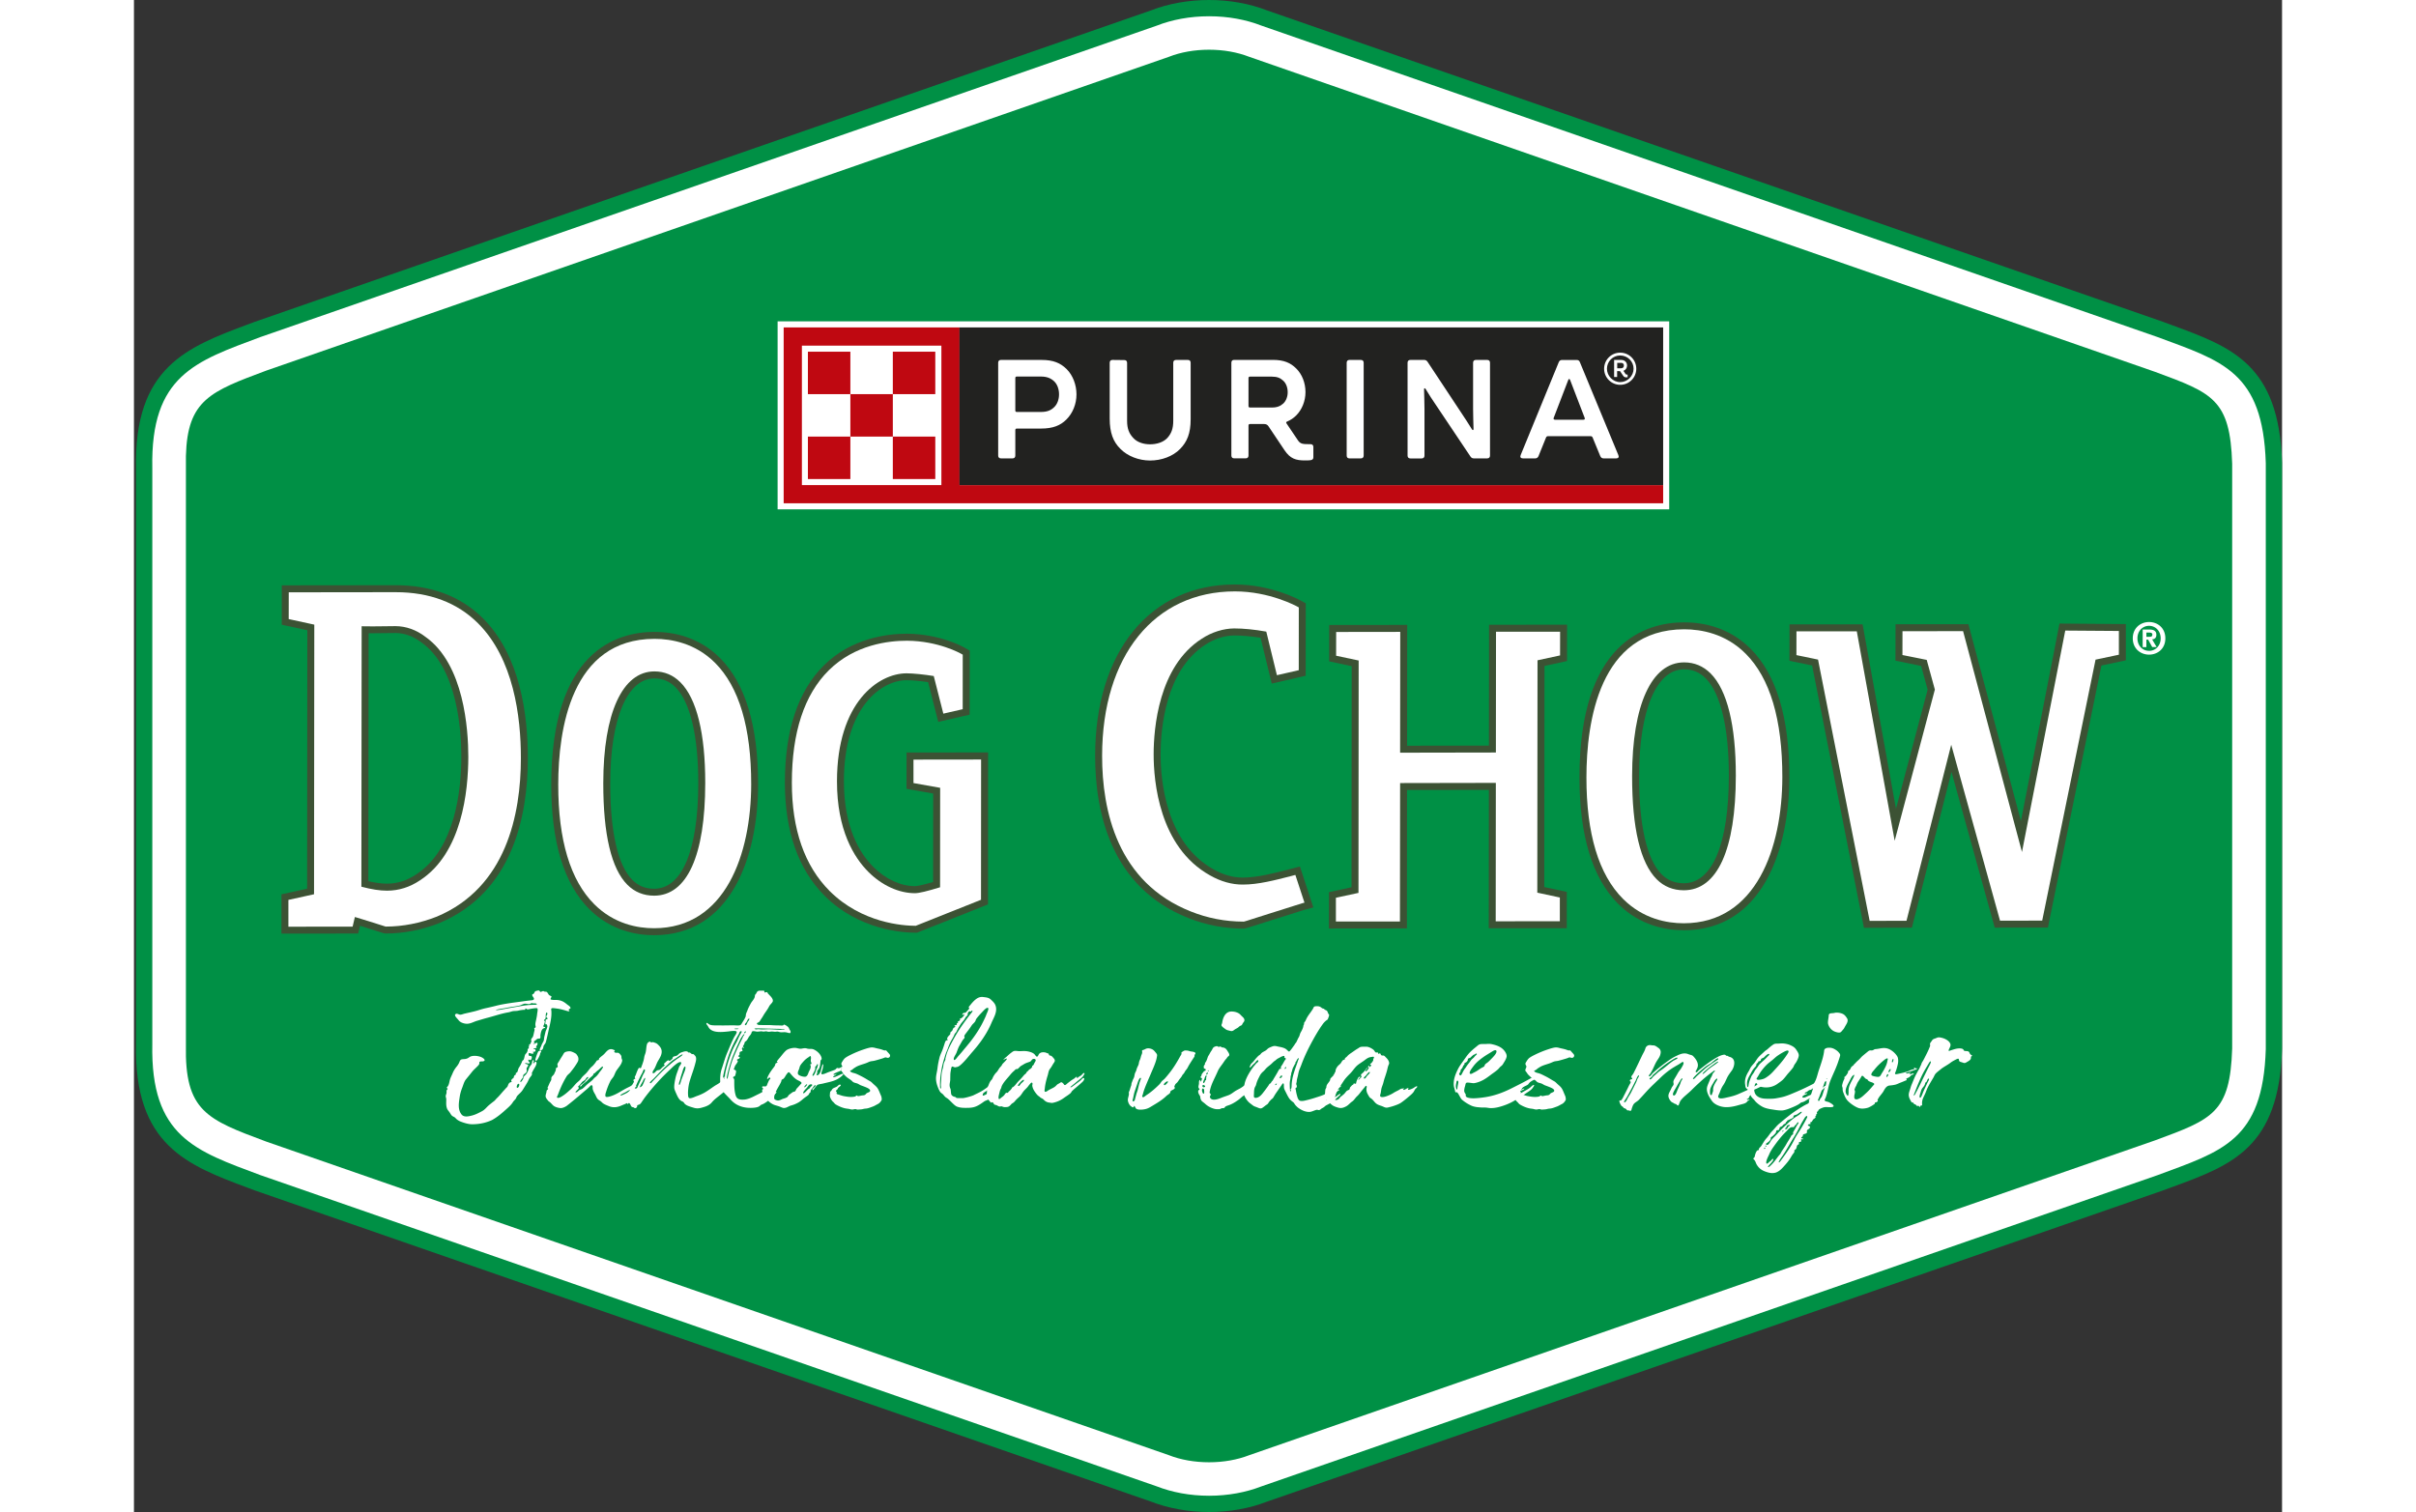 <svg height="1565" viewBox="150.03 132.34 492.76 346.94" width="2500" xmlns="http://www.w3.org/2000/svg"><rect x="150.03" y="132.34" width="492.76" height="346.94" fill="#333333" stroke="none"/><path d="m384.61 473.38c3.51 1.37 7.63 2.17 12.05 2.17 4.4 0 8.51-.79 12.01-2.15l205.53-71.4c14.79-5.5 24.23-7.89 24.86-28.95v-134.43c-.64-21.06-10.08-23.45-24.86-28.95l-205.53-71.45c-3.5-1.37-7.61-2.15-12.01-2.15-4.41 0-8.54.79-12.05 2.17l-205.63 71.46c-14.75 5.52-25.17 8.75-24.74 30.05v-.01 132.17c-.43 21.3 9.99 24.53 24.74 30.05z" fill="#fff"/><path d="m396.65 479.28c-4.73 0-9.36-.84-13.41-2.42l-205.49-71.37-1.38-.52c-14.13-5.27-26.34-9.82-25.87-33.14v-132c-.47-23.31 11.74-27.86 25.87-33.13l1.3-.49 205.71-71.5c3.91-1.53 8.54-2.37 13.27-2.37 4.71 0 9.33.83 13.37 2.41l205.4 71.41 2.22.82c13.67 5.03 24.47 9 25.15 31.54v134.53c-.68 22.65-11.48 26.62-25.15 31.65l-2.15.79-205.6 71.43c-3.9 1.53-8.53 2.36-13.24 2.36z" fill="#009045"/><path d="m384.61 473.38c3.51 1.37 7.63 2.17 12.05 2.17 4.4 0 8.51-.79 12.01-2.15l205.53-71.4c14.79-5.5 24.23-7.89 24.86-28.95v-134.43c-.64-21.06-10.08-23.45-24.86-28.95l-205.53-71.45c-3.5-1.37-7.61-2.15-12.01-2.15-4.41 0-8.54.79-12.05 2.17l-205.63 71.46c-14.75 5.52-25.17 8.75-24.74 30.05v-.01 132.17c-.43 21.3 9.99 24.53 24.74 30.05z" fill="#fff"/><path d="m387.43 466.24c2.73 1.07 5.92 1.63 9.22 1.63s6.48-.56 9.2-1.62l207.83-72.25c13.2-4.86 17.2-6.33 17.67-21.07v-134.19c-.47-14.74-4.47-16.21-17.67-21.07l-207.83-72.3c-2.72-1.06-5.9-1.62-9.2-1.62-3.31 0-6.5.56-9.22 1.63l-207.05 72c-12.81 4.78-18.09 6.74-18.43 19.59v135.1c-.31 15.24 4.8 17.14 18.43 22.22z" fill="#009045"/><path d="m183.87 337.55 5.88-1.3.05-59.29-5.87-1.28.01-9.03 26.08-.03c8.29 0 15.03 2.57 20.09 7.62 8.52 8.51 10.29 22.14 10.28 32.07-.01 13.38-3.54 30.81-20.3 37.83-3.96 1.58-8.18 2.4-12.24 2.4h-.13l-.24-.04-.28-.06c-1.62-.51-3.74-1.18-5.32-1.67l-.42 1.78-17.6.02zm19.93-3.01c1.66.38 3.04.56 4.28.56 2.36 0 4.6-.71 6.66-2.1 9.02-5.84 10.38-19.45 10.39-27.03 0-5.93-.88-20.35-9.15-26.21-1.83-1.42-3.92-2.17-5.95-2.17-.91 0-1.82.02-2.73.03-.97.02-1.97.03-2.96.03h-.48z" fill="#3c5234"/><path d="m210.07 268.22h-.05l-24.48.03-.01 6.14 5.87 1.28-.06 61.86-5.88 1.3v6.15l14.73-.02.52-2.21c1.3.38 4.65 1.43 6.96 2.17l.17.03c3.86 0 7.88-.79 11.62-2.27h.01c15.95-6.68 19.31-23.46 19.32-36.36.01-9.63-1.69-22.82-9.81-30.94-4.75-4.75-11.11-7.16-18.91-7.16zm16.66 37.76c-.01 7.91-1.46 22.12-11.09 28.36-2.33 1.57-4.87 2.37-7.56 2.37-1.66 0-3.53-.29-5.88-.91l.06-59.76c1.68.05 3.37.02 5.01 0 .92-.01 1.83-.03 2.75-.03 2.39 0 4.83.87 6.86 2.45l.02.01c8.88 6.28 9.83 21.33 9.83 27.51z" fill="#fff"/><path d="m269.32 346.93c-4.04 0-9.89-1.04-14.84-5.98-5.81-5.8-8.74-15.42-8.73-28.59.03-30.45 14.84-35.01 23.66-35.03 4.15 0 10.1 1.04 15.03 5.97 5.83 5.83 8.78 15.59 8.77 29.01-.02 16.73-6.29 34.6-23.85 34.62zm.09-58.92c-6.23.01-10.11 9.22-10.12 24.04-.01 11.19 1.74 18.87 5.07 22.2 1.36 1.36 2.99 2.02 4.99 2.02 6.43-.01 10.12-8.85 10.13-24.25.01-10.8-1.85-18.61-5.23-21.99-1.36-1.36-2.94-2.02-4.82-2.02z" fill="#3c5234"/><path d="m269.45 278.93h-.03c-19.17.02-22.05 20.96-22.06 33.43-.01 12.73 2.77 21.97 8.26 27.46 4.56 4.55 9.96 5.51 13.71 5.51h.03c16.39-.02 22.24-17.07 22.26-33.03.01-12.98-2.78-22.36-8.3-27.88-4.55-4.53-10.05-5.49-13.87-5.49zm11.63 33.08c-.01 16.66-4.18 25.84-11.72 25.85h-.01c-2.41 0-4.47-.84-6.12-2.49-3.69-3.69-5.55-11.54-5.54-23.33.01-16.05 4.39-25.63 11.72-25.64h.01c2.3 0 4.3.84 5.95 2.49 3.75 3.74 5.72 11.74 5.71 23.12z" fill="#fff"/><path d="m329.35 346.36c-2.91 0-13.02-.61-20.86-8.45-6.07-6.07-9.14-14.82-9.14-26.02.01-11.95 3.02-20.99 8.93-26.86 6.38-6.33 14.67-7.28 19.05-7.28 7.56.05 12.77 2.93 13.34 3.26l1.08.62-.02 14.7-7.2 1.65-2.33-9.12c-1.85-.27-3.77-.44-4.94-.44-5.78.01-14.36 6.18-14.37 23.15-.01 10.69 3.66 16.61 6.75 19.7 2.8 2.8 6.27 4.4 9.53 4.4.32 0 1.31-.1 4.18-.95l.02-20.29-6.12-1.09.01-8.33 18.71-.02-.02 34.87-16.26 6.49h-.34z" fill="#3c5234"/><path d="m328.85 312.02 6.12 1.09-.02 22.82c-2.91.9-4.85 1.36-5.76 1.36h-.01c-3.68 0-7.56-1.78-10.66-4.87-3.3-3.3-7.23-9.59-7.22-20.83.02-18.15 9.55-24.75 15.96-24.75h.01c1.47 0 4.04.26 6.23.62l2.2 8.63 4.44-1.02.01-12.51-.28-.16c-.21-.12-5.27-3-12.52-3.04-4.16 0-11.92.83-17.95 6.81-5.6 5.56-8.44 14.22-8.45 25.73-.01 10.76 2.91 19.13 8.67 24.89 7.4 7.39 16.94 7.98 19.73 7.98h.02l14.97-5.97.02-32.18-15.51.02z" fill="#fff"/><path d="m404.53 345.42c-4.32 0-8.7-.85-12.67-2.45-17.65-6.99-21.35-24.1-21.34-37.22.02-23.87 12.61-39.3 32.06-39.3 8.4 0 14.89 3.57 15.16 3.72l1.1.61-.02 16.62-7.79 1.79-2.56-10.51c-2.23-.35-4.26-.53-6.05-.53-2.15.01-4.54.77-6.55 2.08-9.3 5.93-10.32 19.57-10.33 25.15-.01 5.91 1.16 20.32 12.11 26.42 2.18 1.25 4.48 1.91 6.65 1.91 3.4 0 7.21-.99 10.57-1.86l2.63-.68 3.08 9.39-2.19.59c-.42.11-4.58 1.44-7.34 2.32-6.07 1.94-6.07 1.94-6.46 1.94h-.06z" fill="#3c5234"/><path d="m415.27 333.41c-3.45.89-7.37 1.9-10.79 1.9-2.56.04-5.19-.72-7.61-2.11-11.69-6.51-12.94-21.63-12.93-27.82.01-5.85 1.1-20.14 11.05-26.49 2.32-1.53 5.03-2.34 7.43-2.35 2.15 0 4.62.24 7.36.73l2.44 10 5.01-1.15.01-14.4-.28-.16c-.26-.14-6.41-3.52-14.38-3.52-18.48 0-30.43 14.8-30.46 37.7-.01 12.63 3.51 29.08 20.34 35.74 3.78 1.53 7.96 2.33 12.07 2.33h.06c.13 0 .15 0 5.98-1.86 3.26-1.04 6.96-2.22 7.41-2.34l.56-.15-2.09-6.36z" fill="#fff"/><path d="m424.16 337.05 5.17-1.12.04-50.73-5.17-1.11.01-8.34 17.9-.02-.03 27.72 18.77-.03.03-27.72 17.9-.02-.01 8.34-5.17 1.12-.05 50.74 5.17 1.11-.01 8.33-17.9.02.03-31.75-18.77.02-.03 31.76-17.9.02z" fill="#3c5234"/><path d="m462.45 305.01-21.97.04.03-27.72-14.7.02-.01 5.45 5.17 1.1-.04 53.32-5.18 1.12v5.45l14.69-.01.04-31.76 21.96-.04-.03 31.76 14.71-.02v-5.44l-5.17-1.11.05-53.32 5.17-1.12.01-5.44-14.7.01z" fill="#fff"/><path d="m505.54 345.79c-4.1 0-10.04-1.05-15.06-6.07-5.89-5.89-8.87-15.66-8.86-29.02.03-30.91 15.05-35.54 24.01-35.56 4.21 0 10.24 1.05 15.25 6.06 5.91 5.91 8.9 15.82 8.89 29.45-.02 16.98-6.38 35.13-24.2 35.15h-.03zm.08-59.87c-6.35 0-10.3 9.38-10.32 24.46-.01 11.38 1.78 19.19 5.17 22.58 1.38 1.38 3.05 2.05 5.08 2.05 6.56-.01 10.32-9 10.34-24.67.01-10.97-1.88-18.92-5.32-22.36-1.39-1.39-3.01-2.06-4.95-2.06z" fill="#3c5234"/><path d="m505.65 276.74h-.02c-19.47.03-22.4 21.29-22.41 33.96-.01 12.93 2.81 22.31 8.39 27.89 4.63 4.63 10.13 5.6 13.93 5.6h.02c16.64-.02 22.58-17.35 22.6-33.55.01-13.19-2.82-22.71-8.42-28.31-4.61-4.62-10.2-5.59-14.09-5.59zm11.84 33.61c-.01 16.93-4.25 26.26-11.92 26.27h-.02c-2.45 0-4.54-.85-6.21-2.52-3.75-3.75-5.65-11.73-5.64-23.71.02-16.31 4.47-26.06 11.92-26.06h.01c2.34 0 4.39.85 6.07 2.53 3.8 3.8 5.8 11.92 5.79 23.49z" fill="#fff"/><path d="m534.99 285.04-5.2-1.07.02-8.36 16.76-.01 7.66 42.32 7.26-27.34-1.49-5.44-5.89-1.2.02-8.36 16.71-.02 12.05 45.17 8.85-45.31 15.22.12v8.32l-5.6 1.19-12.28 60.13-12.2.02-9.92-35.74-9.08 35.75-11 .03z" fill="#3c5234"/><g fill="#fff"><path d="m593.06 277.03-9.93 50.81-13.4-50.27-.11-.41-13.9.02-.01 5.46 5.57 1.12 1.87 6.81-9.22 34.69-8.69-48.06-13.84.01-.01 5.45 4.96 1.03 11.84 59.95 8.45-.02 10.26-40.39 11.2 40.37 9.67-.02 12.24-59.88 5.35-1.13v-5.45zm19.23 5.52c-1.98 0-3.74-1.38-3.74-3.74s1.76-3.74 3.74-3.74c1.97 0 3.73 1.37 3.73 3.74.01 2.37-1.76 3.74-3.73 3.74zm0-6.61c-1.47 0-2.67 1.15-2.67 2.87s1.19 2.88 2.67 2.87v.01c1.44 0 2.66-1.16 2.66-2.88s-1.22-2.87-2.66-2.87zm-.62 4.88h-.85v-4.03h1.5c1.03 0 1.64.3 1.64 1.21 0 .74-.44 1.01-.97 1.05l1.03 1.76h-1.01l-.93-1.69h-.41zm.76-2.37c.38 0 .61-.08.61-.52 0-.41-.44-.44-.76-.44h-.61v.97h.76zm-384.86 111.86c-.78 0-1.75-.29-2.53-.59a3.33 3.33 0 0 1 -.99-.57c-.14-.12-.25-.27-.4-.39-.2-.15-.44-.23-.63-.38-.27-.23-.42-.58-.61-.84-.2-.28-.43-.51-.55-.81-.3-.78-.17-1.47-.19-2.21-.01-.25-.16-.51-.11-.77.04-.27.18-.45.18-.74 0-.18-.03-.33.03-.5.04-.11.24-.23.21-.34s-.15-.12-.18-.23c-.03-.13.13-.22.21-.33.14-.19.23-.43.3-.68.07-.26.12-.53.18-.76.15-.57.43-1.04.65-1.59.23-.56.55-1.06.94-1.53.19-.23.34-.48.48-.73.13-.23.19-.56.38-.75.25-.25.73-.18 1.11-.24.4-.07.65-.21.93-.42.3-.21.73-.3 1.2-.3.46 0 .94.09 1.35.23.38.13.87.44.93.7.04.14-.05.27-.36.33-.26.06-.62-.05-.79.14-.12.13-.01.27-.06.42-.07.2-.18.32-.33.48-.43.46-.93.86-1.32 1.35-.46.58-.93 1.16-1.4 1.73-.44.54-.61 1.26-.85 1.88-.28.72-.49 1.41-.6 2.18-.12.84-.34 1.95-.09 2.96.1.38.26.74.53 1.07s.67.44 1.09.44c.46 0 .95-.13 1.31-.22.89-.24 1.52-.59 2.28-.99.66-.34 1.04-.91 1.58-1.37.38-.32.77-.63 1.17-.93.28-.22.45-.49.71-.73.6-.57 1.07-1.21 1.63-1.8.21-.22.37-.43.59-.63.28-.25.24-.51.43-.81.06-.09.11-.21.21-.26.16-.1.51-.18.5-.25-.02-.09-.09-.09-.11-.14-.03-.14.05-.32.19-.47.07-.07.27-.17.31-.23.1-.13.07-.22.13-.38.06-.18.18-.3.5-.45-.07-.07-.11-.12-.12-.16-.03-.16.25-.21.35-.35.18-.24.19-.67.36-.96.18-.3.38-.59.52-.91.05-.11.11-.23.15-.34.02-.03.08-.17.1-.2s.01-.14.03-.18c.02-.05.11-.04.14-.07.08-.1.18-.19.23-.32.11-.29.15-.61.24-.9.08-.28.37-.43.49-.71.08-.19.18-.39.13-.59a.139.139 0 0 1 0-.09c.05-.11.33-.15.3-.27-.02-.07-.06-.1-.08-.17s.09-.15.11-.21c.02-.09.01-.15.01-.24 0-.07.02-.14.07-.21.05-.06.21-.06.25-.12.06-.09.05-.2.08-.29.04-.12.19-.3.17-.38-.01-.04-.12-.04-.13-.08-.02-.1.04-.15.05-.25.05-.31.32-.42.41-.69.14-.41.2-.84.31-1.26a1 1 0 0 0 .03-.45c-.02-.07-.05-.1-.06-.14-.02-.08.06-.12.19-.15.03-.01.05-.01.07-.03.1-.12.08-.24.05-.36-.01-.03-.01-.06-.02-.08-.01-.03-.01-.06-.02-.09-.05-.38.07-.79.15-1.18.11-.51.22-1.02.26-1.54.01-.09.06-.33.09-.58.02-.18.03-.36 0-.48-.03-.1-.1-.17-.28-.17-.41 0-1.18.15-1.38.18-.18.04-.42.11-.62.11s-.31-.2-.48-.2c-.12 0-.03.21-.1.27-.04.03-.1.03-.16.03-.08 0-.16-.01-.23 0-.43.04-.82.1-1.22.2-.37.08-.77.05-1.14.1-.38.06-.71.22-1.09.28-1.65.28-3.16.82-4.73 1.23-.84.22-1.66.48-2.49.72-.69.2-1.46.67-2.27.67-.73 0-1.57-.31-1.94-.83-.2-.28-.71-.73-.8-1.06-.03-.11-.01-.2.07-.28.1-.09.18-.13.27-.13.29 0 .61.22.85.22.35-.01.67-.17.97-.24.81-.19 1.64-.36 2.44-.57.78-.2 1.49-.47 2.29-.65.86-.19 1.72-.38 2.57-.6.98-.25 2.03-.43 3.08-.59.79-.12 1.58-.22 2.35-.32.87-.12 1.74-.25 2.63-.33.36-.03.65-.13.57-.43-.07-.26-.29-.39-.38-.7-.08-.29.15-.23.32-.39.23-.22.16-.5.54-.62.13-.04.43-.12.63-.12.19 0 .27.33.41.33.15 0 .44-.19.63-.19.08 0 .21.12.3.13.44.06.45-.07.72.33.11.16.18.34.34.48.02.02.44.23.43.22.19.21.07.18-.04.4-.07.14-.1.23-.08.29.02.08.12.11.34.15.19.03.38.04.58.04h.3c.14 0 .29 0 .43.02.94.1 1.49.47 2.17 1.03.27.22.66.4.75.75.05.19-.17.16-.32.33-.09.1-.12-.03-.11.14 0 .07.21.15.19.23-.05.21-.59.01-.83-.06-.72-.21-1.34-.38-2.07-.47-.19-.02-.64-.1-.93-.1-.09 0-.17.01-.21.03-.25.11-.13.37-.11.63.09 1.35-.22 2.66-.52 3.93-.26 1.1-.46 2.2-.77 3.26-.09.3-.33.51-.46.77-.08.16-.08.3-.13.49-.05.21-.15.4-.33.5-.09.05-.38.14-.45 0-.09-.17.31-.81.36-1 .11-.39.35-.7.51-1.06.12-.27.1-.66.17-.96.1-.42.2-.84.3-1.25.04-.15.16-.37.25-.6.11-.26.19-.53.13-.74-.01-.04-.09-.08-.09-.11-.01-.04.05-.06.04-.1s-.04-.06-.09-.07c-.05 0-.12.02-.18.01-.05 0-.11-.05-.12-.09-.04-.15.05-.55.06-.67.01-.11-.04-.2.04-.3.11-.12.47-.16.43-.3-.03-.13-.25-.17-.31-.36-.06-.24.31-.52.24-.78-.02-.08-.06-.22-.17-.22-.12 0-.18.4-.19.46-.04.29.02.7-.09.95-.07.16-.35.27-.32.39.02.08.17.12.19.2.04.15-.06.31-.12.59-.05.23-.26.44-.22.6.04.14.4.1.43.22.04.15-.41.18-.53.31-.25.22-.37.54-.45.87-.05.19-.08.39-.11.57-.02.11 0 .27 0 .41 0 .17-.02.33-.16.39-.06.03-.15.03-.24.04-.11.01-.22.01-.3.04-.15.06-.22.18-.34.27-.1.08-.26.15-.35.24-.1.09-.11.15-.1.19s.04.07.05.1c.02.08.11.11.12.16s-.04.06-.1.07c-.09 0-.21-.02-.25-.02.02.07.06.14.13.15.2.02.57-.26.7-.26.09 0 .14.04.16.11.04.13-.04.33-.09.45-.04.09-.25.24-.23.32.02.06.11.14.13.21.03.11-.27.14-.44.17-.18.03-.33.06-.28.24.06-.05.13-.07.19-.06.13.01.24.12.27.24.04.14-.02.3-.26.38-.12.04-.4 0-.38.07.02.08.17.09.2.19.03.13-.14.2-.27.2-.25 0-.59-.16-.75-.16-.13 0-.15.28-.11.46.02.06.04.12.07.14.17.13.42.02.57.16.04.03.06.08.07.14.05.27-.16.73-.31.73-.09 0-.27-.12-.39-.12-.08 0-.12.14-.08.3.05.19.28.26.31.4.02.07-.1.19-.29.19-.15 0-.33-.1-.58-.1-.13 0-.22.03-.2.11.03.12.64.13.7.33.06.24-.27.5-.34.72-.06.22.04.46.01.69a.64.64 0 0 1 -.17.36c-.1.12-.25.21-.4.33-.29.22-.2.34-.28.65-.07.26-.29.46-.44.69-.03.04-.2.31-.18.41.01.03.03.04.06.04.02 0 .05 0 .09-.02.15-.05.44-.56.51-.69.08-.16.03-.33.13-.48.17-.25.47-.45.64-.7.29-.44.46-.96.65-1.44.11-.28.33-.47.5-.72.16-.24.11-.95.35-.95.11 0 .16.05.17.12.03.17-.13.45-.11.53.01.04.02.07.06.07.17 0 .3-.4.46-.4.06 0 .16.06.21.22.12.47-.49 1.3-.71 1.71-.11.19-.2.35-.27.55-.02.06-.09.09-.1.14-.01.06.06.19.05.28-.04.33-.45.68-.61.97-.17.3-.29.63-.47.93-.35.59-.71 1.17-1.08 1.75-.33.51-.79.85-1.2 1.3-.2.21-.22.48-.38.7-.2.27-.46.47-.64.76-.32.54-.84 1.02-1.33 1.46-1.08.97-2.1 1.89-3.44 2.64-1.35.63-2.89.98-4.62.98zm5.44-26.19c.17.03.57-.02 1.11-.1.78-.13 1.82-.34 2.78-.5.79-.14 1.44-.25 1.6-.28 1.07-.19 2.14-.34 3.29-.34.11 0 .22 0 .31-.01.21-.01.37-.05.35-.13-.04-.17-.35-.19-.54-.19h-.1c-.29.02-.33-.06-.54-.06-.16 0-.21.13-.44.19-.06.02-.12.03-.18.03-.17.01-.35-.03-.53-.06a3 3 0 0 0 -.37-.03c-.18 0-.29.05-.52.14-.27.11-.54.25-.83.31-.47.1-.96.18-1.45.25-.46.07-.93.14-1.38.24-.51.11-1.05.18-1.51.26-.47.08-.87.16-1.05.28zm5.4 17.04c-.02-.08-.07-.13-.17-.13-.29 0-.44.63-.4.79.02.08.08.13.16.13.25 0 .47-.54.41-.79zm3.68-5.58c-.03-.12.36-1.24.44-1.43.07-.15.17-.42.27-.55.06-.07.28-.19.45-.19.12 0 .17.06.19.13.03.16-.06.17-.19.45-.05.1-.07.32-.11.42-.03.07-.2.49-.4.83-.15.27-.32.49-.45.5-.05.01-.18-.1-.2-.16zm5.83 11.02c-.17 0-1.06-.11-1.59-.5-.36-.27-.59-.63-.93-.89-.17-.13-.22-.11-.38-.32-.2-.26-.46-.56-.53-.83-.1-.39.09-.75.16-1.12.03-.16.01-.33.13-.45.17-.18.29-.24.26-.37-.01-.03-.14-.09-.15-.14-.03-.1.07-.12.09-.19.05-.16.13-.33.2-.48.13-.31.25-.59.42-.87.08-.13.15-.27.17-.42.02-.21-.03-.35.08-.55.17-.3.49-.45.61-.79.11-.32.34-.6.35-.96.01-.28-.03-.24.18-.38.15-.11.25-.1.26-.25 0-.07-.02-.19-.07-.38a.392.392 0 0 1 .01-.26c.07-.2.23-.39.34-.58.24-.41.48-.82.75-1.22.17-.24.3-.61.54-.81.21-.17.72-.28 1.12-.28.08 0 .16 0 .23.02.37.06.95.35 1.26.56.11.07.45.59.5.8.13.49.03.84-.16 1.15-.23.4-.48.78-.75 1.16s-.56.75-.85 1.12c-.27.34-.65.56-.87.92-.52.84-.96 1.7-1.35 2.59-.24.55-.46 1.11-.67 1.68-.06.18-.25.42-.21.57.02.07.1.12.28.12.27 0 .66-.22.92-.39.77-.48 1.35-1.03 1.99-1.6.58-.52.98-1.17 1.59-1.67.34-.28.56-.49.79-.84.27-.41.69-.73 1.05-1.08.52-.51.85-1.17 1.43-1.63.26-.21.44-.46.65-.71.12-.15.22-.31.33-.46.04-.05.06-.13.12-.17.13-.11.26-.06.38-.14.14-.09.07-.25.15-.36.07-.1.23-.23.33-.32.33-.28.66-.5.95-.83.33-.37.79-.98 1.44-.98.16 0 .34.04.53.13.17.08.31.08.34.2.03.11-.18.17-.15.29.01.03.05.07.14.13.12.08.24.09.36.09.08 0 .15-.01.23-.01.14 0 .28.02.42.14.21.18.45.44.5.67.01.02.01.04.01.06.02.16 0 .27.04.41.01.05.03.09.05.15.03.06.05.11.06.16.05.16.03.27-.02.46-.22.81-.9 1.44-1.34 2.16-.22.36-.37.86-.58 1.23-.24.4-.55.67-.75 1.08a15.424 15.424 0 0 0 -.97 2.43c-.05.16-.24.68-.16.98.04.14.11.21.31.22.37.02.99-.2 1.18-.27 1.06-.37 1.94-.97 2.86-1.48.39-.22.78-.41 1.19-.61.21-.1.37-.23.55-.35.12-.07.43-.37.68-.37.1 0 .14.03.15.06.03.1-.58.38-.55.47.01.02.05.03.15.03.11 0 .29-.07.42-.07.08 0 .15.03.17.12.03.13-.54.28-.5.42.02.06.16.11.26.11.39 0 1.13-.33 1.34-.42.31-.13.89-.78 1.32-.78.07 0 .1.03.11.08.04.15-.21.46-.29.56-.12.17-.27.36-.33.56-.05.16.03.32-.16.42-.12.06-.21.03-.31.11-.11.09-.18.27-.31.38-.34.27-.59.56-.9.84-.35.33-.88.56-1.3.83-.35.23-.67.48-1.02.71-.4.26-.87.4-1.32.6-.52.23-1.07.4-1.67.4-.39 0-.81-.07-1.24-.25-.44-.18-.88-.34-1.29-.61-.21-.14-.34-.32-.54-.48-.22-.17-.48-.29-.68-.49-.33-.34-.46-.83-.69-1.21-.24-.41-.43-.77-.51-1.19-.02-.12.01-.4-.04-.6-.03-.13-.1-.22-.24-.22-.17 0-.36.27-.5.4-.18.17-.36.34-.55.5-.43.36-.85.72-1.27 1.08-.46.4-.93.79-1.4 1.18-.65.54-1.31 1.08-1.99 1.6-.43.28-.92.49-1.35.49zm4.2-4.06c.25-.19.59-.23.83-.42.49-.37.87-.83 1.35-1.21.28-.22.56-.44.83-.67.23-.2.37-.45.61-.64.23-.18.38-.3.56-.52.18-.21.33-.39.47-.63.07-.12.91-1.06.85-1.32-.01-.04-.04-.06-.09-.06-.19 0-.84.73-.99.82-.16.11-.26.18-.4.31-.16.16-.35.31-.51.47-.04.03-.17 0-.2.04-.04.05.03.12 0 .17-.11.2-.17.27-.37.44-.39.32-.77.65-1.1 1.02-.18.2-.42.37-.65.55-.17.13-.34.26-.47.4-.03.03-.21.36-.37.36-.05 0-.09-.03-.1-.07-.03-.13.25-.34.31-.39.34-.26.74-.48.93-.82.1-.17.21-.27.36-.42.02-.02.31-.31.28-.43-.01-.04-.07-.05-.11-.05-.26 0-.47.49-.61.63-.22.22-.57.35-.76.59-.21.26-.38.51-.63.74-.08.07-.24.2-.22.29.02.08.14.13.16.21.05.21-.43.57-.6.76-.06.07-.18.18-.17.25.01.03.04.06.12.06.26-.01.56-.36.69-.46zm10.84.65c.51-.27.97-.57.95-.68-.01-.04-.05-.06-.11-.05-.27.02-.95.47-1.04.51-.12.06-1.13.52-1.14.68 0 .04.04.06.16.06.14-.02.67-.26 1.18-.52z"/><path d="m265 386.62c-.19 0-.19-.12-.34-.18-.16-.06-.28-.03-.43-.13-.14-.09-.23-.33-.33-.53-.09-.18-.18-.33-.34-.33-.12 0-.14.19-.26.19-.18 0-.37-.54-.42-.64-.08-.16-.18-.33-.22-.49a.571.571 0 0 1 -.01-.29c.07-.27.28-.54.41-.8.15-.3.35-.49.59-.73.24-.23.36-.56.49-.84.15-.33.24-.67.42-.98.06-.11.19-.25.16-.37-.02-.09-.09-.15-.11-.23a.17.17 0 0 1 0-.1c.08-.25.46-.27.43-.39-.01-.04-.1-.09-.11-.14s-.01-.06-.01-.12c-.01-.16.17-.39.23-.55.05-.14.54-1.61.79-1.61.13 0 .12.08.27.08.19 0 .24-.37.29-.49.17-.4.3-.82.42-1.23.09-.31.13-.62.19-.94.07-.33.22-.63.3-.96.14-.59.13-1.23.29-1.82.06-.21.16-.39.37-.52.09-.06.2-.13.33-.13.11 0 .14.18.36.18.09 0 .13-.06.24-.06.18 0 .34.07.52.13.43.15.6.3.89.6.35.35.55.69.63 1.03.11.43.04.84-.1 1.24-.17.47-.46.92-.71 1.35-.34.58-.5 1.24-.86 1.82-.07.11-.43.62-.37.85.02.07.07.11.18.11.32 0 .63-.58.89-.66.28-.08.48-.03.7-.22.23-.2.39-.44.64-.62.13-.09.39-.25.36-.42-.01-.06-.16-.09-.17-.15-.02-.1.1-.18.16-.24.17-.15.59-.66.88-.66.13 0 .14.15.21.15.09 0 .12-.05.18-.08.15-.09.36-.28.47-.39.14-.15.06-.34.24-.47.19-.14.5-.15.73-.24.28-.11.41-.3.61-.48.22-.2.52-.3.83-.4.22-.07.47-.15.73-.15.09 0 .18.01.27.03.11.03.16.08.19.13.04.06.07.11.16.11.06 0 .12-.01.18 0 .32.07.31.24.58.35.13.05.27-.01.39.06.09.05.22.22.3.29.12.12.2.27.24.42.13.5-.09 1.14-.19 1.53-.33 1.27-.81 2.48-1.19 3.75a9.9 9.9 0 0 0 -.4 2.02c-.03.35-.06.71-.04 1.08.01.15 0 .42.06.64.06.23.15.36.41.36.46 0 1.25-.4 1.46-.47.74-.26 1.45-.56 2.08-.95.69-.42 1.33-.89 1.99-1.34.27-.19.62-.37.93-.57.28-.18.55-.38.71-.61.18-.26.26-.54.46-.82.03-.04.11-.15.2-.16.05 0 .1.03.11.08.02.09-.12.21-.1.31.01.04.06.09.12.09.08 0 .13-.11.19-.11.03 0 .08.03.1.11.03.12-.18.25-.13.44.02.08.22.09.25.19.01.06-.07.15-.1.2-.12.18-.64.43-.6.66.03.17.22.28.39.28.07 0 .13-.02.18-.05.07-.05.12-.26.22-.26.03 0 .1.04.11.1.04.15-.1.39-.13.48-.09.26-.2.49-.41.7-.48.47-1.05.89-1.59 1.32-.53.42-1.05.84-1.46 1.34s-1.08.85-1.8 1.06c-.5.15-.97.3-1.5.3-.26 0-.53-.04-.83-.13s-.65-.19-.99-.31c-.43-.15-.84-.34-1.1-.62-.11-.12-.16-.25-.28-.36-.14-.13-.29-.16-.45-.25-.34-.19-.57-.5-.74-.78-.2-.33-.35-.68-.5-1.02-.1-.21-.31-.71-.38-.97-.08-.33-.05-.89.04-1.46.05-.31.11-.62.17-.91.1-.45.21-.83.27-1.02.2-.55.41-1.1.59-1.66.05-.16.55-.69.49-.97-.02-.1-.11-.16-.23-.16-.28 0-.72.29-1.14.63-.52.42-1.01.92-1.1 1.01-1.05.97-2.04 1.97-2.98 3.01-.45.5-.9 1-1.33 1.52-.47.55-.92 1.12-1.36 1.69-.37.48-.7.98-1.04 1.48-.14.2-.29.37-.57.45-.19.06-.28.09-.33.16-.04.06-.04.15-.05.3 0 .1-.23.33-.44.33zm-.61-2.64c.11 0 .2-.16.25-.26.16-.31.28-.63.44-.94.37-.71.64-1.46 1-2.18.27-.55.48-1.12.74-1.68.11-.23.5-.76.42-1.05-.03-.12-.08-.16-.13-.16s-.11.04-.14.09c-.14.19-.24.56-.36.77-.31.52-.57 1.06-.83 1.61-.31.64-.59 1.3-.88 1.95-.11.26-.4.68-.56 1.08-.1.25-.16.49-.11.69.03.04.08.08.16.08zm2.15-2.29c.12-.26.32-.67.48-1.05.17-.41.31-.79.28-.91-.01-.03-.02-.05-.05-.05-.1 0-.32.37-.42.62-.15.35-.39.67-.56 1.01-.12.23-.21.48-.29.72-.03.07-.23.48-.19.61.01.03.02.04.05.04.18 0 .64-.87.7-.99zm2.5-1.27c.54-.57 1.08-1.14 1.63-1.7.48-.48.96-.95 1.48-1.41.76-.66 1.54-1.32 2.37-1.92.39-.28.83-.52 1.19-.83.08-.06.19-.18.18-.24-.01-.02-.05-.03-.07-.03-.28 0-1.3.79-1.91 1.15-.3.18-.57.39-.83.62-.34.3-.66.62-.98.91-.59.52-1.13 1.07-1.66 1.63-.41.43-.82.86-1.24 1.29-.08.08-.3.27-.5.46-.18.18-.34.36-.32.45.01.06.07.09.13.09.15.01.4-.34.53-.47zm6.09.86c.05 0 .11-.08.15-.16.14-.35.28-.87.41-1.22.2-.53.38-1.06.6-1.59.1-.23.31-.87.25-1.1-.03-.1-.07-.13-.12-.14-.11 0-.23.22-.26.3-.14.28-.23.59-.32.9-.16.54-.36 1.05-.47 1.6-.05.24-.16.5-.24.75-.07.21-.11.42-.07.58.01.06.03.08.07.08z"/><path d="m291.45 386.55c-.82 0-1.61-.12-2.33-.39a5.33 5.33 0 0 1 -2.19-1.48c-.5-.57-1.1-1.1-1.58-1.67-.34-.41-.56-.91-.68-1.39a4.59 4.59 0 0 1 -.1-.51c-.14-1.2-.06-2.52.32-3.61.42-1.21.73-2.46 1.24-3.63.26-.62.52-1.24.78-1.85.25-.58.52-1.16.82-1.73.11-.21.64-.9.56-1.2-.04-.13-.25-.2-.63-.2-.45 0-1.01.09-1.25.12-.48.05-1.21.13-1.89.13-.87 0-1.76-.13-2.36-.68-.22-.2-.33-.41-.45-.64-.09-.19-.3-.34-.35-.52-.04-.16 0-.24.09-.24.06 0 .15.04.25.13.31.26.56.35 1 .4.22.02.44.03.66.03.59 0 1.51.02 2.08.01.73-.01 1.45-.02 2.18-.02.27 0 .61.03.92.03.16 0 .32-.01.45-.04.34-.08.43-.37.58-.61.28-.44.54-.83.74-1.3.1-.23.06-.43.12-.67.06-.27.22-.53.31-.79.2-.58.5-1.12.79-1.66.13-.24.34-.49.53-.76s.35-.54.39-.82c.04-.27 0-.33.2-.54.16-.17.19-.35.33-.53.18-.23.47-.27.8-.27h.57c.15 0 .27.03.29.12.03.12-.01.2 0 .25.01.03.03.05.12.05.11 0 .23-.08.36-.08.05 0 .1.01.15.04.14.08.12.19.2.28.39.45.95.89 1.09 1.42.02.09.04.19.03.29-.02.25-.33.56-.5.75-.23.25-.32.42-.48.72-.33.62-.81 1.19-1.17 1.81-.17.3-.35.59-.55.87-.15.21-.31.6-.57.74-.32.17-.42.16-.37.37.04.14.29.26.68.26.32 0 1.54 0 2.22.01.45.01.74.05 1.13.06.5.01.91.02 1.09.02.15 0 .31.02.56.02.12 0 .24-.01.32-.04.14-.05.06-.17.19-.17.12 0 .67.24 1 .62.12.14.15.27.22.41.07.15.24.34.28.5s.02.42-.18.42c-.21 0-.52-.11-.75-.16-.17-.04-.34-.05-.5-.05-.21 0-.42.02-.62.02-.16 0-.33-.01-.5-.06-.23-.06-.3-.1-.45-.1-.05 0-.11 0-.19.01-.15.02-.25.03-.37.03-.08 0-.17-.01-.29-.02-.18-.03-.32-.03-.46-.03-.07 0-.14 0-.22.01-.13.01-.29.05-.46.05-.03 0-.07 0-.11-.01-.18-.02-.36-.1-.54-.1-.21 0-.31.06-.51.06h-.08c-.17-.01-.31-.06-.5-.06-.24 0-.55.07-.84.07h-.09c-.26-.01-.56-.11-.83-.11s-.39.09-.46.38c-.05.21-.18.38-.31.55-.12.15-.25.29-.34.46-.07.12-.14.25-.21.38-.12.19-.25.39-.42.53-.13.11-.18.09-.22.14-.02.03-.04.08-.07.18s-.06.19-.09.28c-.04.1-.09.21-.15.31-.06.11-.19.25-.15.39.02.08.26.06.27.15.01.05-.03.09-.07.09-.06 0-.13-.1-.21-.1-.12 0-.25.18-.22.31.01.06.04.12.06.19.03.09.06.15.07.2.02.09-.02.12-.25.19-.34.11-.36.14-.42.31-.05.16.01.38-.04.51-.04.1-.31.2-.28.31s.34.11.37.24c.01.05-.01.11-.08.22-.09.13-.63.26-.59.39.03.13.18.14.2.24.05.18-.32.68-.43.82-.22.27-.28.52-.41.86-.03.07-.08.15-.06.24.03.12.43.11.49.36.07.28-.12.81-.18 1.05-.04.13-.17.19-.29.24s-.22.1-.19.24c.04.16.2.24.23.37.03.1.03.21.03.35 0 1.05-.01 2.09.28 3.2.08.32.22.67.53.89.28.2.7.25 1.06.25.13 0 .26-.01.37-.01 1.19-.09 2.28-.77 3.23-1.22 1-.47 1.88-1.1 2.76-1.69.21-.14 1.59-1.34 1.82-1.34.04 0 .06.06.07.09.03.15-.31.41-.63.65-.31.23-.62.45-.6.54.03.11.34.08.37.2s-.15.3-.22.39c-.26.34-.6.57-1.01.79-.29.16-.78.43-.95.68-.04.06-.07.11-.06.15.01.06.04.08.11.08.1 0 .24-.05.39-.13.2-.11 1.63-.96 2.08-.96.04 0 .07.02.08.05.06.22-.97 1.03-1.1 1.14-.18.15-.34.29-.47.48-.24.34-.57.55-.95.8-.27.18-.54.33-.87.45-.27.1-.32.22-.51.36-.44.32-1.35.39-2.06.39zm-5.96-6.6c.13-.32.08-.8.15-1.16.15-.85.38-1.72.63-2.54a32 32 0 0 1 .8-2.33c.29-.74.63-1.46 1.02-2.14.46-.79.73-1.68 1.25-2.45.07-.1.11-.22.09-.3-.01-.05-.05-.08-.11-.08a.53.53 0 0 0 -.22.07c-.13.07-.21.39-.28.52-.13.23-.26.46-.39.68-.33.57-.63 1.16-.92 1.75-.43.89-.81 1.8-1.12 2.73-.2.6-.44 1.42-.66 2.23-.19.72-.37 1.45-.48 2.02-.1.52-.15.92-.11 1.07.01.04.07.15.15.15.14.01.18-.16.2-.22zm.85-.77c.09-.48.19-.95.32-1.42.27-.98.55-1.94.95-2.88.41-.98.84-1.94 1.29-2.9.2-.43.44-.85.64-1.28.09-.2.17-.43.29-.62.08-.12.25-.3.23-.39-.01-.05-.03-.06-.07-.06-.14 0-.51.62-.58.71-.3.44-.49.95-.72 1.42s-.45.94-.65 1.42c-.17.41-.35.82-.52 1.23-.18.41-.37.96-.57 1.56-.19.6-.38 1.25-.54 1.84-.26.97-.43 1.79-.38 1.98.02.07.05.1.07.1.11-.02.23-.66.24-.71zm2.39-10.79c-.01-.03-.13-.05-.49-.05-.29 0-.48.04-.47.08.01.05.24.07.47.07.24 0 .5-.03.49-.1zm1.39 1.03c.14 0 .3-.29.27-.4-.01-.03-.02-.04-.05-.04-.12 0-.34.26-.31.37.01.05.03.07.09.07zm.71-2.62c.12-.18.42-.45.35-.71-.01-.02-.01-.04-.02-.06-.31.07-.49.66-.64.88-.08.12-.38.39-.34.56.01.05.05.11.12.11.29 0 .41-.6.53-.78zm7.41 1.84c.16 0 .36-.04.54-.04.06 0 .22.03.31.04.06 0 .21-.02.19-.06-.03-.11-.99-.15-1.15-.16-.62-.01-1.62-.04-2.57-.06-1.23-.03-2.38-.06-2.53-.06h-.2c-.18.01-.47.03-.46.1.01.03.06.06.2.11.08.03.16.03.23.03.15 0 .29-.04.44-.04.22 0 .42.04.65.05.6.03 1.16-.04 1.75-.04.62 0 1.22.06 1.82.09.27.01.53.04.78.04z"/><path d="m299.17 386.58c-.39 0-.78-.25-1.15-.37-.36-.13-.74-.21-1.09-.34-.7-.26-1.31-.77-1.79-1.35-.49-.59-.84-1.26-.97-1.78-.03-.13-.05-.27-.02-.33.1-.18.27-.14.24-.25-.02-.09-.22-.2-.25-.29-.02-.06-.01-.19.08-.23.05-.02.1-.03.17-.03.13 0 .28.02.42.02.08 0 .16-.01.22-.04.23-.12.28-.5.38-.7.11-.24.21-.49.34-.72.06-.11.3-.3.28-.39s-.14-.18-.23-.18c-.2 0-.27.3-.41.3-.08 0-.11-.03-.12-.06-.02-.06.05-.17.08-.24.09-.26.22-.51.36-.76.31-.55.69-1.07 1.09-1.59.18-.23.3-.41.35-.69.05-.24.11-.2.33-.34.08-.05.21-.09.18-.19-.01-.04-.13-.07-.15-.12-.02-.09.07-.15.13-.2.18-.26.39-.5.6-.74.45-.53.86-1.12 1.39-1.59.33-.3 1.2-.6 2.01-.6.42 0 .83.2 1.31.2.22 0 .41-.06.64-.09.11-.02.22-.03.34-.03.15 0 .31.01.48.07.14.05.27.07.41.08.38.03.75-.04 1.13.13.42.18.8.45 1.11.76.34.34.59.74.69 1.12.03.12.04.23.03.32-.04.22-.2.14-.24.4-.05.31-.07.63-.11.94-.04.29-.11.57-.24.83-.12.23-.37.41-.42.67-.03.14.02.28 0 .41-.02.12-.19.26-.16.38.01.06.08.09.16.09s.18-.03.26-.09c.25-.2.39-.5.51-.77.05-.12.37-1.67.53-1.67.03 0 .06.03.07.08.05.21-.12.97-.14 1.06-.03.14-.33.81-.27 1.06.02.08.09.11.2.11.37 0 1.14-.38 1.33-.45.49-.18.97-.35 1.45-.53.2-.08.26-.13.38-.27.09-.1.2-.2.32-.2.09 0 .16.07.29.07.17 0 .49-.19.67-.27.4-.17.72-.39 1.14-.54.27-.09.69-.36 1.08-.36.05 0 .08.02.08.04.01.06-.12.17-.57.33-.29.11-.52.29-.8.41-.25.11-.5.22-.74.34-.21.11-.32.21-.31.27 0 .03.04.04.11.04.22 0 .53-.19.69-.26.29-.12.6-.23.89-.35.27-.11.54-.22.81-.34.13-.06.59-.32.73-.32.02 0 .05.01.06.02.02.09-.37.22-.53.3-.3.15-.61.29-.92.43-.61.27-1.22.54-1.84.8-.53.23-1.15.43-1.62.73-.1.06-.15.12-.14.17.01.04.07.06.19.06.19 0 .38-.14.56-.16-.04.08-.29.22-.51.37-.18.12-.33.24-.3.32.01.03.05.04.09.04.3-.01 1.2-.45 1.34-.51.12-.05.56-.3.81-.3.08 0 .11.03.11.06.01.1-.18.29-.26.36-.33.32-.71.59-1.14.83-.95.53-2.14.71-3.27 1-.32.08-.67.11-.97.19-.21.06-.39.14-.51.29-.18.21-.35.44-.52.65-.07.08-.14.22-.24.31-.06.05-.12.09-.2.1-.02-.1 0-.18.05-.27.18-.31.72-.56.65-.85-.01-.05-.04-.07-.07-.07-.16.01-.45.45-.59.66-.08.12-.2.23-.3.36-.07.1-.13.2-.16.3-.02.09.06.21.01.28-.03.06-.13.09-.2.16-.14.15-.16.35-.31.5-.24.24-.58.43-.86.64-.48.36-.88.78-1.42 1.09-.55.31-1.1.55-1.77.72-.53.16-.94.55-1.53.55zm-.29-2.1c.33-.09.68-.2.95-.36.25-.15.28-.41.5-.58.25-.19.51-.38.77-.57.2-.14.49-.1.63-.27.16-.18.18-.42.36-.61.27-.29.54-.58.8-.87.12-.14.31-.27.28-.4a.441.441 0 0 0 -.1-.17c-.21-.21-.68-.38-.95-.55-.37-.23-.67-.49-.94-.78-.22-.23-.42-.47-.63-.72-.14-.17-.2-.22-.3-.22-.07 0-.16.03-.26.15-.21.25-.4.51-.55.78-.15.25-.3.51-.59.67-.13.07-.17.03-.24.15-.06.09-.06.26-.1.37-.27.63-.65 1.21-.97 1.81-.39.73-.77 1.55-.61 2.17.06.22.65.38.85.38.45-.02.94-.33 1.1-.38zm5.06-5.07c.6 0 .75-.8.91-1.15.2-.42.53-.91.4-1.42-.02-.06-.08-.12-.1-.17-.03-.09.04-.12.12-.14.06-.02.12-.03.16-.08.03-.04.03-.1.01-.17-.03-.12-.1-.25-.13-.37-.09-.35.09-.68 0-1.04-.02-.09-.06-.22-.21-.22-.07 0-.08.13-.2.2-.49.29-.91.62-1.26 1.02-.37.42-.84.9-.94 1.44-.05.27-.18.51-.28.76-.08.22-.14.45-.07.71.09.27.92.63 1.59.63zm.78 2.84c.27-.14.29-.17.46-.42.08-.12.48-.39.44-.54-.03-.12-.14-.15-.26-.15-.16 0-.34.08-.41.12-.22.17-.36.44-.53.65-.12.15-.95.93-.87 1.22.01.06.05.08.09.07.25 0 .92-.86 1.08-.95zm-.88-.42c.18 0 .64-.54.61-.65-.01-.03-.03-.05-.06-.05-.16 0-.61.52-.6.66.01.02.03.04.05.04zm2.33-3.06c.13-.24.21-.5.3-.76.08-.27.22-.51.33-.78.04-.1.15-.55.13-.62-.02-.06-.06-.11-.08-.11-.16 0-.24.37-.28.41-.07.07-.17.07-.23.16-.06.11-.02.3-.02.42-.02.3-.21.67-.38.99-.15.29-.29.54-.26.64.02.06.04.09.07.09.13.01.31-.24.42-.44z"/><path d="m315.7 386.86a.693.693 0 0 0 -.2-.03c-.24 0-.45.1-.66.1s-.41-.04-.62-.1c-.29-.08-.58-.09-.87-.14-.57-.1-1.14-.31-1.66-.56-.23-.11-.46-.23-.68-.37-.27-.17-.36-.39-.59-.58-.34-.29-.64-.85-.73-1.22-.05-.18-.03-.36-.01-.53.02-.18.01-.41.08-.57.06-.12.2-.19.27-.3.09-.13.14-.27.26-.38.13-.12.31-.21.49-.28.18-.08.37-.15.53-.25.1-.06.42-.44.63-.44.11 0 .21.06.23.11.05.19-.53.52-.6.65-.08.15-.1.25-.23.38-.12.11-.3.21-.26.38.02.07.15.17.17.24.02.1-.06.19-.04.27.04.14.12.16.35.23.44.12.85.3 1.3.38.53.1 1.09.19 1.61.19.31 0 .65-.02.94-.09.22-.05.29-.23.39-.23.21 0 .15.13.36.13.28 0 .59-.11.88-.15.2-.03.42-.02.6-.1.21-.08.27-.24.42-.37.26-.23.95-.27.83-.73-.1-.37-.92-.67-1.3-.82-.25-.1-.51-.19-.77-.29-.25-.09-.44-.23-.67-.35-.47-.24-.97-.19-1.33-.58-.35-.38-.89-.64-1.3-.98-.2-.17-.38-.35-.56-.53-.2-.2-.29-.42-.46-.63-.09-.1-.18-.21-.21-.31-.09-.36.3-.71.22-1.02-.03-.13-.15-.24-.19-.42-.05-.18.01-.34.11-.49.23-.37.47-.8.86-1.06.38-.26.81-.48 1.24-.69.94-.46 1.93-.87 2.96-1.21.51-.17 1.33-.44 1.81-.44.51 0 .78.14 1.29.24.28.06.56.12.84.2.26.07.57.23.83.25.1.01.19-.04.3 0 .1.04.2.2.27.27.18.21.38.41.55.62.04.06.07.12.09.18.08.3-.15.63-.51.63-.17 0-.31-.1-.55-.1-.07 0-.1.01-.19.05-.24.1-.48.19-.74.26-.53.16-1.06.32-1.6.45-.24.06-.5.08-.75.12-.29.05-.52.16-.76.27-.41.19-.87.33-1.32.47-.51.17-1.02.34-1.45.61-.19.12-.38.23-.55.36-.18.15-.31.29-.55.38-.12.05-.2.1-.18.17.01.05.06.1.16.17.22.15.44.22.71.28.24.06.49.15.74.26.33.15.66.32.96.47.54.27 1.04.57 1.54.88.2.13.43.23.62.36.23.16.41.37.61.55.4.36.79.66 1.04 1.1.26.45.42.92.62 1.38.07.16.14.31.19.49.01.05.01.07.02.13.01.19.09.38 0 .58-.17.34-.47.72-.86.91-.41.2-.78.46-1.24.61-.23.08-.47.18-.72.26-.24.08-.5.15-.76.17-.25.01-.49.06-.72.12-.26.06-.53.08-.81.09-.1.01-.21.02-.31.02-.19.03-.29-.05-.41-.08zm21.49-6.08c-.05.33-.09.66.01 1.02.04.17.12.33.17.5.01.04.02.08.02.11.03.2.06.77.11.98.01.04.02.07.04.11.11.23.37.41.62.48.18.05.26.06.32.1.14.1.09.13.33.21.07.02.64.02 1.33.02.47 0 2.15-.48 2.51-.67.7-.35 1.53-.72 2.16-1.13.54-.35 1.05-.73 1.55-1.14.25-.21.52-.41.76-.62.11-.1.32-.28.51-.28.11 0 .22.07.27.29.07.26-.22.43-.41.57-.3.23-.6.47-.92.68-.3.2-.59.4-.88.6-.27.19-.71.39-.88.66-.03.04-.11.28-.09.37.01.04.05.09.1.09.19 0 .58-.22.65-.26.11-.05.21-.17.35-.17.11 0 .1.07.25.07.16 0 .15-.18.2-.26.07-.13.17-.23.32-.31.1-.05.23-.05.35-.05.12-.01.23-.02.28-.11.04-.08 0-.16 0-.22 0-.08.05-.13.37-.13.03 0 .07 0 .09-.02.09-.06.02-.15.05-.24.1-.26.43-.45.59-.7.06-.09.09-.37.2-.37.07 0 .14.11.15.15.04.21-.2.5-.25.63-.06.21-.02.43-.09.64-.09.25-.3.46-.49.66-.18.19-.32.39-.47.59-.18.23-.45.35-.7.52-.24.17-.41.38-.68.51-.32.16-.67.24-.96.44-.58.42-1.21.87-1.93 1.15-.7.27-1.38.3-2.25.3-.67 0-1.37-.03-2.04-.3-.72-.29-1.69-1.62-2.38-2-.33-.18-.52-.46-.74-.72-.18-.21-.4-.32-.6-.51-.36-.34-.8-1.57-.9-1.98-.41-1.59 0-2.19.18-3.7.09-.77.25-1.53.43-2.27.16-.68.5-1.26.73-1.91.13-.35.24-.7.36-1.05.1-.3.2-.78.44-1.01.05-.04.09-.05.14-.05.07 0 .26-.01.23-.13-.01-.04-.1-.07-.12-.15-.06-.26.18-.55.35-.75.09-.1.21-.19.29-.3.13-.18.05-.24.1-.44.05-.21.33-.27.43-.48.09-.19.16-.43.28-.57.1-.12.46-.22.42-.34-.02-.06-.18-.11-.2-.18-.03-.11.25-.12.38-.16.22-.08.18-.24.16-.34-.01-.08 0-.13.16-.13.02 0 .04 0 .05-.01.07-.04.07-.09.06-.13s-.04-.09-.05-.14c-.02-.07.06-.1.15-.12.08-.03.17-.06.22-.12.08-.1.19-.21.17-.26-.01-.06-.08-.09-.1-.14-.01-.04.03-.05.1-.07.06-.01.13-.03.21-.07.11-.06.8-.62.73-.89-.01-.05-.03-.05-.06-.05-.09 0-.2.13-.31.13-.05 0-.07-.02-.08-.05-.03-.11.21-.36.36-.4.09-.02.14-.01.2-.01.05 0 .1-.01.18-.06.16-.1.29-.26.4-.39.13-.15.44-.42.46-.62 0-.04-.12-.1-.12-.14 0-.07.01-.1.04-.18.06-.14.21-.26.3-.38.32-.4.76-.93 1.27-1.33.42-.33.88-.56 1.47-.55.08 0 .16.01.24.02.63.08 1.24.1 1.72.55.55.52 1 .92 1.17 1.6.35 1.35-.5 2.61-.99 3.77-.67 1.58-1.55 3.05-2.58 4.45-.56.76-1.16 1.49-1.79 2.21-.43.49-.83.99-1.25 1.48-.44.51-.89 1.01-1.41 1.47-.2.17-.42.36-.69.46-.12.05-.24.06-.38.09s-.2.05-.27.05c-.06 0-.12-.02-.23-.06-.17-.07-.29-.12-.38-.12s-.15.05-.2.21c-.1.3-.13.63-.19.94-.1.54-.06 1.09-.09 1.65.02.34-.04.62-.09.91zm-1.53-3.61c.04-.31.09-.66.18-.95.08-.25.26-.49.32-.74.03-.13-.01-.24.04-.38.07-.19.1-.35.15-.55.31-1.18.92-2.33 1.5-3.41.6-1.11 1.23-2.16 1.95-3.22a60.05 60.05 0 0 1 2.28-3.1c.05-.07.35-.36.31-.5-.01-.04-.05-.07-.12-.08-.13-.02-.17.18-.25.2-.17.06-.1-.07-.23-.06-.25.01-.45.3-.49.52-.02.14.01.25-.06.39-.08.16-.24.22-.34.36-.2.25-.31.55-.52.8-.25.31-.52.61-.74.95-.34.53-.68 1.09-.93 1.66-.11.24-.35.37-.45.63-.14.36-.31.68-.51 1.02-.36.62-.69 1.28-.92 1.95-.22.63-.52 1.21-.71 1.86-.23.79-.5 1.57-.67 2.37-.35 1.62-.59 3.34-.49 5.05-.01-.02-.01-.03.01.05.01.06.05.1.1.15.18-.15.06-.6.06-.81.01-.41.05-.81.08-1.22.04-.73.06-1.52.25-2.21.07-.27.16-.46.2-.73zm-.7 4.76c.01.01.02.03 0 0zm8.14-15.44c-.13.44-.68.78-.92 1.17-.21.33-.43.65-.67.96-.27.36-.55.72-.82 1.08-.08.1-.2.35-.19.42.01.06.05.1.07.17.06.22-.22.45-.35.61-.29.4-.5.85-.76 1.27-.33.53-.51 1.11-.73 1.69-.11.28-.32.6-.47.9-.13.25-.21.49-.16.69.02.09.06.12.12.12.25 0 .73-.7.79-.76.35-.41.71-.8 1.05-1.22.29-.36.6-.72.9-1.08.37-.45.75-.9 1.1-1.36a30.048 30.048 0 0 0 1.65-2.37 22.92 22.92 0 0 0 1.3-2.37c.22-.46.44-.91.6-1.39.03-.08.19-.4.3-.71.08-.23.14-.45.11-.57-.03-.11-.09-.15-.19-.15-.34 0-.97.71-1.07.82-.37.39-.74.77-1.08 1.18-.26.31-.46.52-.58.9z"/><path d="m350.23 386.36c-.22.01-.44.04-.66 0-.15-.03-.27-.08-.41-.13-.27-.09-.16.01-.53.01-.14 0-.25-.06-.43-.15-.13-.06-.28-.16-.43-.2-.12-.03-.2-.02-.31-.08s-.17-.15-.22-.24c-.06-.1-.11-.21-.21-.27-.06-.03-.09-.05-.12-.05-.09 0-.09.1-.21.1-.16 0-.53-.53-.63-.65a3.7 3.7 0 0 1 -.38-.59.597.597 0 0 1 -.08-.19c-.04-.15 0-.27.03-.44.05-.24.04-.49.07-.73.04-.37.07-.73.22-1.07.16-.38.29-.8.51-1.16.09-.15.21-.3.34-.43.16-.16.19-.33.28-.52.19-.38.47-.84.8-1.15.3-.28.46-.65.69-.97.13-.19.32-.37.47-.55.12-.14.15-.32.28-.45.32-.36.59-.57.87-.95.08-.1.11-.17.1-.21s-.04-.05-.11-.05c-.11 0-.53.2-.71.36.17-.37.58-.62.89-.91s.63-.58.99-.84c.18-.13.37-.29.62-.35.36-.08.81.04 1.17.04.37 0 .72-.03 1.09-.03a4.801 4.801 0 0 1 1.56.26c.3.1.57.24.79.43.13.11.42.6.61.6.2 0 .35-.39.41-.51.11-.2.3-.32.47-.4.17-.07.32-.1.57-.1.28 0 .44.03.58.08.12.04.23.1.39.15.14.05.28.06.32.2.01.05 0 .11.01.16 0 .02.01.04.03.05.12.13.38.11.54.21.22.15.44.44.61.63.1.11.14.26.16.32.08.31-.21.61-.36.85-.24.4-.45.81-.75 1.17-.31.38-.36.97-.5 1.43-.13.42-.25.84-.36 1.27-.15.6-.27 1.21-.32 1.83-.01.11-.09.4-.04.57.02.09.08.15.19.15.22 0 .54-.26.65-.33.42-.25.88-.44 1.3-.69.26-.15.46-.35.65-.55.17-.19.47-.3.7-.45.15-.1.24-.17.34-.17.09 0 .18.05.32.17.13.11.19.18.27.31.08.15.16.16.25.16.18 0 .51-.36.72-.51.23-.17.45-.35.68-.52s.48-.31.73-.47c.1-.06.19-.17.3-.26.1-.08.2-.15.31-.16.01.06-.07.17-.05.24.01.03.03.05.1.05.13 0 .34-.23.42-.28.15-.1.33-.19.48-.29.13-.1.26-.26.39-.39.1-.1.2-.18.29-.18.05 0 .1.04.12.12.01.04-.18.38-.28.53-.13.2-.31.37-.5.54-.2.17-.42.34-.62.5l-1.03.85c-.21.17-.42.33-.62.51-.04.03-.18.12-.2.18-.01.03.02.05.13.05.14 0 .39-.22.49-.29.21-.14.41-.3.61-.45.39-.3.8-.58 1.17-.89.09-.08.4-.5.62-.5.06 0 .13.03.16.12.04.14-.09.38-.14.46-.11.18-.27.33-.43.47-.35.32-.72.63-1.08.94-.38.32-.75.63-1.1.96-.15.14-.2.32-.34.47-.13.15-.31.27-.48.4-.36.26-.74.5-1.1.76-.37.27-.77.51-1.21.7-.41.18-.85.32-1.34.42-.07.01-.14.02-.2.02-.18 0-.34-.05-.56-.07-.26-.03-.49-.09-.73-.21-.29-.16-.45-.32-.66-.53-.19-.19-.38-.23-.61-.37-.08-.05-.1-.08-.17-.15-.14-.12-.27-.2-.42-.32-.23-.18-.39-.41-.55-.61-.37-.48-.63-.97-.71-1.29l-.03-.1c-.05-.19-.08-.33-.04-.5.01-.06.06-.23.02-.36-.02-.08-.07-.14-.18-.15-.14-.01-.35.29-.42.36-.2.2-.34.44-.52.65-.28.33-.63.62-.9.95-.3.37-.51.8-.85 1.15-.29.3-.64.57-.93.89-.17.18-.31.39-.51.55-.18.14-.39.23-.54.39-.14.16-.26.31-.41.42-.18.15-.37.23-.65.25zm-1.57-1.89c.18-.12.33-.28.52-.41s.36-.28.5-.45.28-.53.57-.53c.08 0 .14.04.23.02.1-.02.08-.1.11-.15.1-.13.21-.22.34-.33.17-.15.31-.33.44-.5.05-.06.06-.16.1-.21.06-.08.18-.1.27-.17.4-.29.68-.74 1-1.09.14-.16.29-.31.44-.46.18-.19.37-.38.54-.58l.49-.58c.13-.15.31-.25.43-.38s.15-.32.31-.44c.15-.12.25-.17.34-.33.09-.17.27-.18.41-.3.16-.14.43-.42.39-.55-.01-.04-.03-.08-.02-.1.04-.07.11-.05.18-.11.2-.15.24-.36.34-.56.08-.16.35-.5.29-.73-.02-.09-.23-.23-.37-.23-.19 0-.38.07-.5.22-.16.2-.23.36-.51.46-.47.17-.94.3-1.34.56-.22.14-.45.26-.67.4s-.34.33-.53.49c-.07.06-.17.17-.26.2s-.19 0-.27.02c-.21.06-.37.29-.52.42-.35.29-.66.63-.93.97-.17.21-.36.42-.54.63-.2.23-.39.45-.58.69-.29.36-.55.74-.74 1.13-.1.22-.11.45-.23.66-.13.23-.22.46-.27.71-.07.29-.14.55-.19.78-.07.3-.1.54-.04.76.03.1.08.14.14.14.03-.01.08-.04.13-.07zm4.78-3.41c.11-.14.3-.29.46-.43.18-.16.32-.31.29-.45-.01-.05-.04-.07-.09-.07-.22 0-.76.56-.79.61-.05.06-.54.54-.49.73.01.05.06.08.15.08.22-.01.4-.38.47-.47zm26.71 5.79c-.28-.1-.36-.28-.46-.49-.04-.08-.14-.25-.22-.25-.03 0-.05.02-.07.06-.05.09.04.26-.15.26s-.5-.23-.61-.33c-.3-.27-.49-.7-.58-1.05-.15-.59.19-1.13.21-1.69.01-.12-.04-.24-.02-.36.01-.11.08-.22.12-.32.11-.28.19-.58.28-.87.07-.23.19-.42.19-.66 0-.27.15-.52.23-.77.08-.26.21-.47.32-.71.11-.23.14-.5.19-.74.05-.25.13-.47.26-.69.13-.25.17-.53.27-.79.09-.24.22-.47.32-.71.12-.27.12-.54.2-.82.07-.24.2-.45.27-.69.09-.28.14-.57.25-.84.11-.24.2-.46.15-.74-.02-.11-.06-.2.02-.28.08-.09.26-.11.39-.16.32-.13.54-.32.97-.32.29 0 .6.07.88.2.31.15.51.35.7.59.18.22.4.44.46.68.01.06.02.11.01.17-.04.32-.1.64-.18.95-.1.39-.24.78-.39 1.17-.16.43-.34.85-.52 1.26-.23.55-.46 1.09-.7 1.64-.25.57-.49 1.14-.73 1.71-.22.54-.43 1.08-.6 1.64-.06.2-.11.41-.17.61-.05.16-.14.29-.12.39.03.12.09.21.22.21.18 0 .57-.37.81-.52.56-.36 1.06-.76 1.55-1.17.48-.41.94-.84 1.38-1.28.22-.22.34-.48.55-.71.19-.2.47-.38.66-.59.43-.49.85-.99 1.24-1.5.34-.44.65-.88.95-1.34.18-.27.35-.55.52-.83.15-.24.29-.49.43-.73.15-.26.29-.52.44-.78.13-.23.31-.4.25-.68-.03-.12.04-.2.14-.26.09-.06.21-.11.29-.18.18-.13.32-.16.51-.16.1 0 .22.01.36.02.34.02.63.19.96.22.28.02.88.13.94.36.05.21-.14.28-.19.43-.03.1.01.22-.02.32-.03.13-.15.26-.22.37-.32.49-.64.99-.95 1.49-.14.24-.28.49-.4.73s-.29.43-.46.65c-.18.23-.27.5-.45.72-.08.1-.18.17-.25.27-.09.14-.16.29-.25.43-.14.21-.31.41-.47.61-.18.24-.32.5-.52.72-.17.18-.36.29-.47.51-.05.1-.1.2-.15.31-.03.07-.04.11-.03.14.01.05.06.09.09.22.06.24-.22.39-.5.53-.19.1-.38.19-.45.3-.06.1-.05.23-.1.33a.8.8 0 0 1 -.24.28c-.23.18-.48.32-.68.52-.45.44-.97.83-1.52 1.2-.52.35-1.06.67-1.59.99s-1.02.65-1.69.79a5.1 5.1 0 0 1 -1.02.12c-.3.02-.58-.02-.84-.11zm-.5-2.22c.09-.39.21-.78.31-1.17.09-.37.25-.72.34-1.09.11-.44.21-.87.32-1.3.09-.35.22-.69.35-1.04.02-.07.08-.19.06-.27-.02-.07-.06-.09-.11-.09s-.11.03-.14.07c-.28.32-.42.79-.55 1.17l-.42 1.23c-.07.22-.15.44-.22.66a7.1 7.1 0 0 0 -.2.76c-.05.24-.1.48-.15.73-.04.2-.16.49-.12.65.04.15.17.12.27.07.16-.08.22-.23.26-.38zm7.27-3.62c.18-.18.34-.38.31-.47-.02-.06-.07-.08-.14-.07-.28.03-.85.54-.8.73.03.12.1.14.18.14s.27-.15.45-.33zm11.62 5.85c-.24 0-.47-.03-.72-.1-.78-.22-1.47-.59-2.03-1.11-.23-.22-.51-.4-.75-.61-.19-.17-.3-.44-.35-.63-.05-.21-.06-.42-.07-.47-.05-.19-.33-.47-.43-.89-.05-.21-.05-.4.06-.55.07-.09.24-.11.22-.25-.02-.1-.18-.15-.23-.35-.07-.27.05-.56.09-.83.03-.24-.03-.61.11-.81.06-.09.11-.12.14-.12.05 0 .07.02.08.06.02.07-.01.18 0 .25.01.02.02.05.04.05.18 0 .27-.38.29-.49.01-.07.06-.13.03-.22-.03-.13-.27-.07-.31-.27-.03-.13.14-.22.18-.32.04-.09.02-.2.06-.3.11-.24.34-.47.49-.69.07-.09.19-.12.29-.17.11-.05.19-.11.15-.28a.228.228 0 0 0 -.06-.12c-.13-.11-.34-.08-.37-.2-.01-.03.02-.11.02-.13-.01-.1-.06-.15-.04-.27.04-.24.27-.37.29-.58.01-.14-.05-.1.04-.24s.19-.27.26-.41c.13-.28.23-.57.32-.86.1-.3.29-.52.42-.78.14-.27.3-.55.49-.81.15-.22.24-.55.47-.72.13-.1.46-.25.74-.25.21 0 .26.17.4.17.11 0 .23-.09.32-.09.13 0 .25.1.37.17.09.05.16.06.23.06.08 0 .16 0 .27.04.44.15.64.44.83.75.13.22.33.48.39.73.03.11.03.22-.01.31-.05.12-.25.22-.35.33-.12.14-.2.31-.33.44-.24.26-.39.48-.58.77-.23.35-.49.69-.74 1.03-.23.33-.45.66-.61 1.03-.34.8-.73 1.56-1.08 2.33-.32.72-.6 1.46-.75 2.27-.03.18-.05.26-.02.38.04.14.19.19.23.32.06.24-.25.39-.18.65.01.06.04.12.08.19.18.3.5.4.86.4.62 0 1.35-.3 1.68-.43.53-.22 1.09-.39 1.62-.59s.92-.51 1.35-.81c.43-.31.96-.55 1.44-.82.09-.05.42-.29.75-.48.22-.12.45-.22.62-.22.06 0 .09.03.09.05-.01.08-.44.3-.41.46.02.06.16.16.3.16.17 0 .7-.33.96-.33.1 0 .14.05.16.14.04.15-.18.57-.57.9-.4.34-.69.73-1.16 1.02-.52.33-.89.77-1.4 1.11-.3.21-.59.4-.9.58-.28.16-.57.31-.9.44-.32.13-.76.23-1.02.41-.1.07-.11.16-.2.24-.15.14-.26.11-.47.12-.37.02-.43.21-.76.24-.14-.01-.28 0-.43 0zm-3-3.76c.01-.1 0-.59-.04-.76-.03-.12-.16-.23-.27-.23-.2 0-.23.42-.18.59.01.06.07.22.12.38.03.09.15.2.25.21.05 0 .1-.05.12-.19zm.21-1.49a.428.428 0 0 0 -.4-.3c-.15 0-.26.11-.22.26.03.13.14.26.29.26s.35-.12.33-.22zm-.33-.76c.07 0 .17-.08.29-.37.02-.06-.01-.12.02-.17.04-.06.16-.06.2-.12.08-.13.05-.42.06-.57.01-.07.12-.32.09-.43-.01-.05-.06-.08-.09-.08-.18 0-.35.63-.38.72-.03.13-.37.7-.31.92.02.04.06.1.12.1zm.95-2.33c-.01-.03-.05-.09-.09-.09-.15 0-.3.35-.27.44.01.04.03.06.07.06.15 0 .32-.31.29-.41zm.18-.5c-.01-.04-.03-.07-.07-.07-.09 0-.14.09-.12.16.01.04.04.07.1.07.07 0 .11-.11.09-.16zm4.86-9.16c-.34-.1-.61-.11-.91-.32-.32-.22-.92-.63-.99-.89-.05-.21.12-.41.15-.61.07-.5.23-1.17.57-1.7.33-.51.82-.9 1.57-.9.61 0 1.26.14 1.79.51.22.16.43.43.63.61.28.25.46.44.52.7.09.36-.09.53-.3.8-.13.17-.16.4-.35.54-.13.09-.32.12-.45.23s-.25.23-.39.33c-.26.17-.55.29-.8.48-.23.18-.4.29-.65.29-.1 0-.23-.03-.39-.07z"/><path d="m418.25 387.19c-.47-.2-1.02-.52-1.37-.84-.18-.17-.36-.35-.5-.54-.15-.2-.23-.42-.45-.58-.44-.32-.74-.6-1-1.02-.29-.46-.5-.93-.74-1.4-.12-.24-.26-.49-.32-.74-.04-.17-.04-.34-.05-.51-.01-.1.01-.33-.03-.48-.02-.09-.06-.15-.14-.15-.15 0-.3.33-.36.4-.27.38-.53.76-.79 1.14-.28.4-.57.8-.82 1.22-.11.18-.21.37-.33.55-.11.17-.31.27-.46.42-.14.15-.3.31-.43.48-.14.17-.21.36-.37.52-.14.14-.33.22-.48.34-.19.15-.37.3-.57.44-.17.12-.33.24-.57.24-.25 0-.67-.2-.93-.3-.24-.1-.5-.16-.72-.31-.25-.17-.48-.37-.73-.55-.38-.28-.71-.67-.98-1.09-.28-.45-.49-.95-.62-1.44-.11-.41-.2-.83-.03-1.2.09-.18.24-.3.29-.5.06-.23.09-.47.17-.7.13-.43.31-.84.51-1.25.21-.42.45-.82.7-1.22.26-.4.53-.78.83-1.16.12-.15.27-.28.37-.43.12-.18.27-.28.44-.42.09-.08.23-.24.19-.38-.01-.05-.08-.13-.14-.13-.11 0-.23.12-.29.19-.14.14-.22.3-.36.44-.17.16-.35.3-.51.47-.15.16-.29.34-.46.49-.05.05-.12.07-.17.07-.04 0-.08-.02-.08-.05-.01-.03 0-.07.03-.12.09-.18.17-.38.27-.55s.29-.31.43-.46c.32-.35.59-.73.92-1.08.13-.14.26-.28.41-.41.16-.14.38-.24.49-.4.23-.36.77-.56 1.16-.81.19-.12.32-.29.49-.43.19-.15.42-.25.66-.35.27-.11.57-.25.89-.25.25 0 .5.07.76.13.29.06.61.11.91.19.27.07.53.16.77.29.21.12.38.28.54.44.15.14.23.22.32.22.06 0 .12-.04.2-.13.32-.36.58-.74.85-1.12.1-.14.2-.25.27-.4.07-.18.25-.3.34-.48.21-.39.36-.8.59-1.18.21-.35.23-.77.45-1.12.21-.36.41-.76.53-1.15.06-.19.02-.35.13-.51s.07-.28.1-.46c.03-.16.19-.28.27-.42.11-.2.19-.41.29-.61.22-.43.5-.83.79-1.23.25-.35.5-.69.71-1.06.08-.15.12-.34.29-.44.14-.08.4-.09.63-.09.17 0 .53.02.83.22.18.12.25.23.48.31.08.03.16.02.24.06.09.05.11.13.19.18.18.14.41.15.55.34.14.18.17.4.27.59.05.09.17.19.19.28.03.1-.02.18-.04.27-.04.18-.09.32-.17.49-.04.09-.05.2-.1.28-.06.08-.17.12-.25.19-.37.27-.66.58-.91.93-1.04 1.45-1.9 2.98-2.73 4.53-.81 1.54-1.55 3.11-2.15 4.74-.15.42-.34.82-.49 1.24-.15.41-.22.83-.31 1.26-.1.45-.25.89-.28 1.36-.01.16-.07.32-.1.48-.05.23.16.43.13.66-.01.08-.04.2-.09.26-.04.05-.11.06-.15.1-.13.15-.04.29.01.45.01.02.01.04.01.06.07.51.14.81.28 1.33.09.33.27.99.71 1.1.12.03.25.04.38.04.4 0 .82-.12 1.14-.2.57-.13 1.12-.29 1.66-.46.51-.16 1.01-.32 1.51-.49.24-.08.48-.19.73-.28.23-.08.47-.15.73-.15.23 0 .27-.12.44-.19.06-.03.14-.03.2-.06.04-.02.03-.07.09-.09.05-.01.13.02.19.02.24 0 .45-.11.63-.2l.81-.36c.04-.02.32-.18.45-.18.02 0 .05 0 .06.04.03.11-.51.36-.57.42-.14.13-.17.28-.36.38-.21.11-.43.2-.61.35-.32.26-.74.41-1.14.58-.09.04-.31.12-.28.21.01.05.08.09.1.12.01.03.03.06.03.07.01.02-.01.05-.05.09s-.1.08-.09.13c.02.06.14.1.19.1.15 0 .32-.14.43-.17.21-.05.36-.13.55-.18.5-.12.9-.46 1.27-.72.15-.11.52-.42.68-.41.03 0 .05.01.06.03.02.05-.03.15-.09.22-.25.28-.57.5-.83.78-.14.14-.28.25-.4.41-.13.17-.32.29-.51.41a22 22 0 0 1 -1.35.74c-.21.11-.35.22-.5.37-.17.16-.4.26-.61.38-.22.13-.38.38-.67.38-.13 0-.25-.07-.4-.07-.19 0-.46.11-.76.22-.34.13-.71.27-1.02.27-.47.01-.96-.11-1.4-.29zm-10.94-2.94c.96 0 1.59-.99 2.04-1.56.31-.4.6-.81.89-1.21.11-.14.18-.34.32-.46.07-.06.17-.08.24-.15.07-.08.1-.18.16-.27.1-.14.24-.25.33-.4.12-.2.23-.4.35-.6.24-.39.47-.78.7-1.18.1-.18.19-.37.3-.54.05-.08.11-.17.19-.24.04-.03.05-.07.11-.07.04 0 .11.02.17.02.05 0 .1-.04.08-.09-.01-.04-.05-.08-.07-.14s-.02-.09.01-.17c.07-.21.21-.38.33-.56.24-.36.4-.76.66-1.1.08-.1.17-.17.15-.26-.01-.04-.04-.08-.1-.13-.08-.07-.23-.09-.26-.21-.02-.07.07-.09.04-.22-.02-.06-.07-.08-.13-.08-.08 0-.19.03-.28.06-.23.07-.44.18-.63.29-.19.1-.39.2-.57.31-.21.12-.35.3-.55.43-.39.25-.63.56-.97.85-.32.27-.66.52-.97.81-.28.27-.48.58-.78.83-.32.27-.6.61-.78.97-.22.44-.46.88-.63 1.34-.09.24-.16.48-.22.73-.05.2-.16.35-.25.53-.22.44-.22 1.02-.23 1.51-.01.25-.06.5.01.77.03.17.27.19.34.19zm4.88-3.23c0-.03-.02-.04-.05-.04-.16 0-.34.22-.32.29.01.03.03.05.08.05.14 0 .3-.21.29-.3zm1.22-1.8c-.02-.09-.06-.11-.13-.11-.14 0-.46.44-.43.55.01.05.05.08.09.08.19 0 .53-.32.47-.52zm.94-1.97c-.01-.04-.03-.06-.1-.06-.11 0-.25.23-.22.36 0 .02.02.07.03.09.11-.05.32-.28.29-.39zm1.09 5.31c-.02-.09-.09-.17-.09-.25 0-.11.13-.14.17-.25.08-.27.06-.6.08-.89.02-.3.05-.61.1-.91.11-.69.29-1.36.5-2.02.15-.49.32-.97.49-1.45.09-.25.18-.5.26-.75.05-.14.09-.29.14-.43.04-.1.18-.28.14-.41-.01-.04-.03-.06-.05-.06-.12 0-.34.33-.38.41-.05.09-.06.2-.13.29-.07.1-.16.15-.19.27-.02.09.01.2-.04.29-.05.1-.14.15-.18.26-.11.26-.27.5-.38.76-.09.22-.15.46-.21.69-.04.13-.07.25-.13.38-.06.15-.04.25-.05.4-.01.14-.1.27-.12.42s-.02.3-.04.45c-.04.32-.13.62-.15.94-.02.24-.01.64 0 1.03.02.43.05.85.08.97.01.05.04.06.06.06.05 0 .14-.11.12-.2zm9.77.02c-.11 0-.16-.02-.16-.05-.02-.07.21-.21.25-.23.19-.11.38-.22.58-.32s.41-.18.59-.3c.07-.05.25-.23.38-.23.05 0 .08.02.08.05a.17.17 0 0 1 -.04.13c-.12.13-.38.28-.55.39-.16.11-.32.19-.5.28-.28.14-.4.28-.63.28z"/><path d="m426.84 386.58c-.17 0-.35-.02-.55-.08-.71-.19-1.26-.41-1.76-.9-.2-.19-.38-.33-.61-.49-.3-.21-.29-.46-.45-.73-.11-.18-.38-.43-.43-.63-.01-.03-.01-.05-.01-.08.01-.11.11-.14.16-.23.07-.12.07-.25.08-.39.02-.26.02-.53.09-.78.03-.11.1-.19.15-.29.07-.13.05-.24.07-.38.05-.27.21-.51.39-.74.15-.19.31-.39.41-.59.1-.21.04-.44.25-.6.17-.13.29-.3.35-.36.05-.04.13-.06.15-.09.04-.06-.02-.09 0-.14.04-.1.1-.1.17-.17.08-.08.07-.17.11-.27.05-.11.14-.21.19-.32.1-.24.07-.5.19-.73.12-.24.26-.47.45-.68.17-.18.38-.33.55-.52.19-.2.27-.45.45-.65.07-.09.15-.16.27-.21.1-.04.21-.03.28-.12.05-.07.01-.18.05-.25.05-.09.15-.13.24-.2.22-.16.36-.38.56-.55.22-.19.47-.36.71-.52.49-.33.92-.67 1.44-.96.23-.13.41-.32.7-.37.22-.04.49-.05.75-.05h.44c.32 0 .67.11 1 .27.28.14.55.31.75.49.2.17.3.58.57.58.1 0 .15-.03.25-.03.11 0 .15.06.17.13.03.09.02.2.1.2.07 0 .17-.09.29-.09.11 0 .16.05.19.12s.05.17.13.25c.13.13.28.11.43.11.07 0 .14 0 .21.03.18.08.44.4.58.53.26.26.5.61.58.94.05.19.05.37-.03.52-.24.48-.31 1.02-.45 1.53-.16.56-.34 1.11-.53 1.66-.14.42-.23.86-.36 1.28-.11.36-.27.7-.36 1.08-.08.34-.1.75-.18 1.09-.03.15-.17.42-.11.63.05.2.25.24.58.24.3 0 .79-.14 1.29-.35.44-.18.88-.4 1.21-.62.4-.26.86-.45 1.28-.69.17-.1.33-.23.54-.27.11-.02.23-.01.34-.03.08-.01.13-.07.22-.07.02.12-.2.2-.17.32.01.04.05.06.11.06.16 0 .38-.13.44-.16.08-.04.38-.25.55-.25.05 0 .09.02.11.07.02.07-.14.13-.12.23.02.06.08.09.16.09.32 0 1.01-.35 1.1-.4.06-.04.56-.41.76-.41.04 0 .08.02.09.06 0 .02.01.03 0 .06-.02.18-.33.38-.44.53-.16.21-.24.45-.39.66-.35.48-.9.9-1.37 1.3-.46.39-.97.79-1.48 1.15-.46.32-1.1.54-1.67.74-.3.1-.61.19-.93.27-.23.05-.48.14-.74.14-.09 0-.17-.01-.26-.03-.29-.07-.58-.24-.86-.34-.36-.12-.73-.23-1.05-.42-.26-.16-.45-.35-.62-.55-.22-.25-.42-.52-.71-.73-.25-.19-.36-.21-.51-.47-.2-.36-.44-.71-.54-1.09a2.72 2.72 0 0 1 -.08-.63c0-.13.1-.45.06-.62-.02-.07-.06-.12-.15-.12-.1 0-.19.16-.24.22-.22.27-.45.54-.67.81-.16.19-.31.4-.47.6-.21.27-.43.54-.69.77-.17.15-.3.32-.44.49-.2.26-.39.51-.68.71-.24.16-.44.35-.64.54-.19.18-.39.36-.64.51-.43.24-.85.43-1.35.43zm-1.07-1.83c.23 0 .54-.16.63-.24.21-.18.3-.41.53-.58.24-.17.39-.3.61-.49.27-.23.43-.52.68-.76.18-.18.56-.21.67-.43.06-.12.03-.25.1-.37.09-.13.22-.25.32-.37a1 1 0 0 1 .27-.23c.04-.02.12-.05.16-.09.05-.05.02-.14.06-.18s.09-.06.13-.06c.12 0 .24.07.33.07.06 0 .1-.03.12-.13.05-.28.13-.56.26-.82.11-.22.31-.68.61-.68.04 0 .07.01.08.04.03.1-.24.35-.29.4-.04.04-.17.18-.16.23 0 .02.02.03.05.03.17 0 .34-.28.43-.38.11-.11.3-.22.26-.39-.02-.08-.1-.13-.12-.24-.02-.12.04-.22.13-.31.1-.1.22-.18.3-.26.26-.24.47-.51.68-.78.02-.03.22-.36.31-.36.02 0 .03.01.04.05s-.06.12-.08.14c-.09.14-.25.25-.32.4-.03.06-.04.11-.03.14s.03.05.07.05.09-.01.15-.05c.2-.11.33-.34.45-.51.06-.07.11-.14.09-.24-.02-.09-.15-.13-.18-.19-.02-.03-.01-.07.04-.15.03-.04.13-.11.23-.11.03 0 .05.01.05.04.01.07-.11.23-.01.23.11 0 .25-.13.29-.18.05-.05.16-.17.14-.25-.03-.12-.24-.07-.27-.17-.02-.08.28-.26.32-.31.12-.14.23-.29.33-.45.1-.15.09-.26.1-.44.01-.1.07-.16.11-.23.04-.06.07-.13.04-.23-.02-.06-.09-.09-.18-.09-.15-.01-.36.05-.4.05-.35.03-.64.14-.9.28-.31.18-.57.4-.82.58-.27.19-.56.38-.84.57-.38.26-.74.52-1.03.84-.22.24-.41.48-.6.73-.23.29-.46.57-.73.84-.25.25-.49.49-.72.74-.29.32-.56.65-.79 1.02-.21.32-.42.64-.64.95-.23.34-.45.67-.64 1.02-.29.53-.53 1.08-.63 1.69-.02.1-.1.3-.06.44.05.14.15.18.27.18zm7.11-5.52c.14-.16.35-.34.49-.51.11-.13.19-.26.16-.36-.01-.04-.03-.06-.06-.06-.15 0-.47.37-.5.41-.16.19-.29.39-.48.56-.1.09-.37.3-.33.47.01.06.08.1.14.1.23.01.52-.55.58-.61zm27.55 7.28c-.25-.04-.5-.04-.74-.04h-.14c-.15 0-.3 0-.45-.01-.39-.03-.78-.05-1.16-.11-.44-.07-.88-.18-1.31-.4-.3-.15-.58-.3-.85-.47-.36-.22-.7-.47-1.04-.75-.28-.23-.43-.57-.6-.85-.08-.13-.16-.31-.27-.49-.1-.17-.22-.33-.38-.42-.02-.01-.04-.02-.06-.02-.06 0-.09.03-.18.03-.07 0-.11-.06-.13-.15-.03-.11-.04-.25-.07-.35-.1-.37-.23-.73-.26-1.1-.05-.68.04-1.31.22-1.92.19-.65.48-1.27.78-1.88.34-.67.81-1.28 1.25-1.9.39-.55.77-1.12 1.22-1.63.26-.29.54-.55.83-.81s.6-.51.91-.76c.26-.21.53-.49.92-.55.14-.03.32-.03.52-.03h.44c.35 0 .57-.04 1.05-.04.42 0 .97.16 1.36.27.73.22 1.42.56 1.91 1.08.31.33.58.75.69 1.15.04.17.05.33.02.48-.12.59-.52 1.13-.82 1.65-.13.22-.3.38-.51.54-.24.19-.39.43-.61.64-.49.47-1.11.86-1.66 1.28-.54.41-1.08.81-1.68 1.15-.58.32-1.21.59-1.95.74-.14.03-.26.04-.38.04-.17 0-.34-.03-.57-.06-.16-.02-.49-.07-.75-.07-.13 0-.24.01-.3.05-.11.06-.17.2-.2.34-.03.13-.05.26-.08.35-.1.33-.19.66-.21 1.01-.01.13 0 .24.03.34.03.12.08.23.16.36s.11.09.15.28c.03.11-.01.23.02.35.11.42 1.08.52 1.73.52.77 0 1.82-.12 2.54-.23 1.07-.15 2.09-.41 3.07-.73 1.11-.37 2.17-.83 3.18-1.34.87-.44 1.74-.87 2.6-1.32.55-.29 1.09-.58 1.63-.89.26-.15.54-.31.62-.43.03-.05-.01-.13.01-.19.05-.15.5-.54.67-.54.11 0 .14.02.15.07s-.02.13 0 .22c.02.1.09.11.1.18.03.1-.47.26-.45.36.01.04.09.05.14.05.09 0 .19-.03.28-.03.07 0 .15.02.16.07.03.14-.54.38-.62.42-.33.17-.67.34-.97.55-.23.17-.33.32-.48.52-.07.1-.23.21-.41.3s-.37.18-.5.23c-.3.13-.52.25-.77.44-.08.06-.36.19-.33.29.02.06.1.08.18.08.13 0 .29-.08.42-.15s.26-.14.39-.14c.03 0 .06 0 .09.01-.05.14-.39.29-.56.37-.12.06-.43.19-.63.35-.15.13-.22.29-.21.37 0 .05.06.07.17.07.08 0 .37-.15.47-.18.17-.06.31-.15.46-.24.58-.35 1.21-.64 1.7-1.06.12-.1.55-.54.75-.54.04 0 .08.02.09.08.03.11-.15.32-.21.42-.35.6-.92.93-1.54 1.34-.29.19-.56.4-.86.59-.28.19-.62.31-.89.51-.53.39-1.12.75-1.75 1.07-.62.31-1.28.58-1.96.8-.44.14-.9.28-1.38.37-.4.08-.82.13-1.24.13-.31.02-.62-.04-.96-.09zm-6.91-4.17c.05 0 .08-.09.1-.28.02-.22.05-.43.09-.64l.12-.63a.78.78 0 0 0 -.01-.3c-.03-.1-.09-.19-.2-.19-.17 0-.2.28-.21.34-.04.15-.09.38-.12.61-.03.24-.03.5.03.73.04.22.14.36.2.36zm1.15-3.64c.16-.28.31-.62.48-.88.14-.23.3-.38.44-.61.08-.13.16-.25.24-.37.27-.38.58-.73.84-1.12.16-.24.4-.45.64-.65.13-.11.26-.31.39-.44.21-.21.4-.34.38-.43-.03-.11-.08-.12-.13-.12-.11-.01-.25.14-.32.18-.1.06-.22.05-.35.15-.12.09-.23.19-.35.29-.11.1-.2.22-.32.31-.13.11-.33.11-.46.2-.2.13-.1.29-.18.47-.06.13-.26.36-.39.44-.05.03-.22.06-.26.09-.1.09-.04.14-.07.26-.04.15-.13.21-.22.33-.16.21-.19.47-.35.68-.08.11-.2.2-.27.31-.08.14-.05.26-.08.41-.05.19-.35.42-.29.63.03.12.18.27.27.27.19.01.3-.29.36-.4zm2.6-.18c.33-.16.66-.33.96-.53.35-.23.67-.48 1.06-.68.14-.07.28-.13.4-.22.17-.13.16-.23.22-.38.1-.26.43-.41.67-.61.32-.26.59-.56.88-.85.23-.23.51-.53.74-.82.26-.34.44-.68.38-.92-.04-.15-.14-.2-.26-.2-.24 0-.57.21-.67.27l-1.02.63a17.257 17.257 0 0 0 -1.86 1.29c-.59.47-1.1.97-1.52 1.55-.19.27-.39.51-.56.79-.1.17-.3.55-.24.77.03.11.1.14.2.14.24.04.48-.16.62-.23z"/><path d="m472.63 386.86a.693.693 0 0 0 -.2-.03c-.24 0-.45.1-.66.1s-.41-.04-.62-.1c-.29-.08-.58-.09-.87-.14-.57-.1-1.14-.31-1.66-.56-.23-.11-.46-.23-.68-.37-.27-.17-.36-.39-.59-.58-.34-.29-.64-.85-.73-1.22-.05-.18-.03-.36-.01-.53.02-.18.01-.41.08-.57.06-.12.2-.19.27-.3.09-.13.14-.27.26-.38.13-.12.31-.21.49-.28.18-.08.37-.15.53-.25.1-.06.42-.44.63-.44.11 0 .21.06.23.11.05.19-.53.52-.6.65-.08.15-.1.25-.23.38-.12.11-.3.21-.26.38.02.07.15.17.17.24.02.1-.06.19-.04.27.04.14.12.16.35.23.44.12.85.3 1.3.38.53.1 1.09.19 1.61.19.31 0 .65-.02.94-.09.22-.05.29-.23.39-.23.21 0 .14.13.36.13.28 0 .59-.11.88-.15.2-.03.42-.02.6-.1.21-.08.27-.24.42-.37.26-.23.95-.27.83-.73-.1-.37-.92-.67-1.3-.82-.25-.1-.51-.19-.77-.29-.25-.09-.44-.23-.67-.35-.47-.24-.97-.19-1.33-.58-.35-.38-.89-.64-1.3-.98-.2-.17-.38-.35-.56-.53-.2-.2-.29-.42-.46-.63-.09-.1-.18-.21-.21-.31-.09-.36.3-.71.22-1.02-.03-.13-.15-.24-.19-.42-.05-.18.01-.34.11-.49.23-.37.47-.8.86-1.06.38-.26.81-.48 1.24-.69.94-.46 1.93-.87 2.96-1.21.51-.17 1.33-.44 1.81-.44.51 0 .78.14 1.29.24.28.06.56.12.84.2.26.07.57.23.83.25.1.01.19-.04.3 0 .1.04.2.2.27.27.18.21.38.41.55.62.04.06.07.12.09.18.08.3-.15.63-.51.63-.17 0-.31-.1-.55-.1-.07 0-.1.01-.19.05-.24.1-.48.19-.74.26-.53.16-1.06.32-1.6.45-.24.06-.5.08-.75.12-.29.05-.52.16-.77.27-.41.19-.87.33-1.32.47-.52.17-1.02.34-1.45.61-.19.12-.38.23-.55.36-.18.15-.31.29-.55.38-.12.05-.2.1-.18.17.01.05.06.1.16.17.22.15.44.22.71.28.24.06.49.15.74.26.33.15.66.32.96.47.54.27 1.04.57 1.54.88.2.13.43.23.62.36.23.16.41.37.61.55.4.36.79.66 1.04 1.1.26.45.42.92.62 1.38.07.16.14.31.19.49.01.05.01.07.02.13.01.19.09.38 0 .58-.17.34-.47.72-.86.91-.41.2-.78.46-1.24.61-.23.08-.47.18-.72.26-.24.08-.5.15-.76.17-.25.01-.49.06-.72.12-.26.06-.53.08-.81.09-.1.01-.21.02-.31.02-.19.03-.28-.05-.4-.08zm20.66.39c-.1 0-.2-.09-.25-.1-.13-.03-.25 0-.37-.03-.15-.03-.18-.09-.24-.17a.673.673 0 0 0 -.21-.2c-.17-.11-.29-.06-.47-.22-.07-.06-.12-.17-.2-.24s-.18-.09-.27-.18c-.11-.12-.38-.57-.47-.91-.05-.18-.05-.38.07-.38.04 0 .1.07.14.07.09 0 .21-.13.29-.23.17-.22.3-.47.42-.72.3-.59.6-1.17.89-1.76.14-.28.27-.57.42-.85.1-.19.38-.57.34-.75-.02-.09-.18-.13-.19-.2-.03-.12.04-.23.05-.25.11-.16.54-.08.48-.32-.02-.1-.16-.18-.19-.31-.07-.25.25-.44.49-.9.38-.75.75-1.51 1.11-2.27.28-.58.55-1.16.83-1.74.26-.56.62-1.08.78-1.67.11-.41.48-.76 1.01-.78.1 0 .21.01.33.03.28.06.6.01.87.12.27.12.57.35.8.52.27.19.41.41.47.64.08.3.02.61-.06.89-.15.59-.54 1.03-.85 1.55-.36.59-.6 1.25-.91 1.86-.15.29-.3.57-.47.85-.12.2-.44.46-.39.63.02.06.05.09.1.09s.13-.03.2-.09c.25-.18.39-.47.62-.68 1.09-.99 2.3-1.94 3.54-2.82.6-.43 1.23-.82 1.94-1.15.55-.25 1.1-.53 1.8-.53.44 0 .65.1 1.02.23.41.15.66.11.97.43.46.47.86 1.05 1 1.6.17.66-.06 1.14-.35 1.64-.04.06-.13.22-.1.33.01.05.06.09.16.1.18.02.46-.38.55-.46 1.14-.93 2.33-1.85 3.63-2.65.57-.35 1.24-.75 1.98-.9.08-.02.16-.03.25-.03.05 0 .11.01.17.03.14.05.17.16.3.21s.25 0 .38.06c.05.02.08.12.11.13.06.03.09.03.21.06.64.16.95.53 1.06.98.19.75-.18 1.69-.49 2.13-.38.54-.79 1.05-1.08 1.64s-.52 1.2-.9 1.74c-.37.53-.63 1.16-.84 1.77-.09.24-.39.71-.32.99.04.14.29.3.63.3.58 0 1.34-.22 1.6-.27.83-.18 1.63-.4 2.36-.72 1.51-.66 3.13-1.35 4.45-2.22.41-.27.84-.54 1.26-.8.27-.17.69-.59 1.05-.59.05 0 .08.01.08.04.01.06-.14.2-.21.27-.29.28-.63.52-.95.77-.19.15-.58.35-.64.58.12.02.37-.16.47-.16.02 0 .04.04.05.05 0 .02 0 .04-.02.08-.09.19-.58.36-.79.47-.27.14-.56.27-.85.39-.33.14-.65.29-.95.45-.16.09-.32.27-.29.38.02.06.09.11.25.11.05 0 .18-.03.28-.03.06 0 .1.01.11.05.01.05-.15.13-.3.22-.18.1-.28.27-.4.42-.12.16-.14.42-.31.54-.05.04-.34.1-.31.19.01.02.06.09.18.09s.25-.07.37-.07c.02 0 .05 0 .07.01-.03.15-.27.2-.38.3-.16.13-.24.3-.41.41-.34.24-.85.33-1.28.45-.57.16-1.13.33-1.73.44-.8.15-1.2.15-1.59.15-.66 0-1.36-.17-1.96-.44-.54-.24-1.02-.59-1.35-1.08-.45-.66-.84-1.3-1.01-1.95-.12-.45-.12-.9.03-1.36.18-.54.44-1.05.64-1.59.09-.24.24-.43.35-.66.13-.24.16-.51.34-.74.06-.08.43-.4.4-.53 0-.02-.02-.03-.04-.04-.14-.05-.55.32-.64.38-1.1.79-2.11 1.66-3.08 2.56-.58.53-1.14 1.07-1.69 1.62-.38.37-.81.73-1.22 1.09-.44.38-.86.78-1.18 1.21-.23.31-.28.66-.44.99-.05.1-.1.16-.17.16-.25 0-.35-.36-.63-.36-.16 0-.21-.09-.33-.16-.16-.1-.35-.17-.5-.27-.34-.26-.61-.75-.71-1.11-.13-.52.1-.95.32-1.37.13-.26.26-.52.37-.78.11-.24.31-.43.42-.66s-.01-.45-.01-.7c0-.24.12-.46.23-.66.27-.46.55-.91.8-1.37.24-.44.61-.8.85-1.24.09-.17.53-.84.45-1.14-.03-.12-.09-.16-.17-.16-.19 0-.46.25-.58.32-.47.32-1 .58-1.48.89a17.12 17.12 0 0 0 -2.9 2.25c-.44.43-.89.85-1.33 1.27s-.88.84-1.3 1.27c-.24.25-.48.5-.71.75-.36.39-.71.79-1.07 1.18-.23.25-.46.5-.7.75-.2.21-.46.38-.71.55-.21.15-.41.32-.54.53-.1.16-.17.33-.23.5-.06.15-.11.31-.16.46-.02.07-.04.18-.07.28-.09.13-.14.23-.25.23zm-.7-2.72c.26-.56.65-1.05.92-1.6.36-.75.75-1.5 1.11-2.25.14-.28.2-.6.36-.88.02-.03.34-.51.3-.66-.01-.03-.02-.04-.05-.04-.29-.01-.63 1.03-.71 1.18-.33.61-.62 1.25-.96 1.86-.33.59-.63 1.19-.97 1.78-.41.7-.76 1.12-.74 1.28 0 .05.04.07.11.07.3-.01.58-.64.63-.74zm5.75-4.91c.16-.21.36-.39.57-.57.45-.37.81-.76 1.33-1.09 1.05-.68 1.9-1.55 2.94-2.24.11-.07.98-.44.94-.62-.01-.06-.06-.08-.13-.08-.35 0-1.29.65-1.42.73-1.22.77-2.28 1.6-3.28 2.55-.23.22-.5.42-.74.64-.17.16-.25.37-.42.53-.05.05-.46.3-.43.42.01.04.02.12.12.12.2.01.39-.22.52-.39zm4.92 4.1c.45-.01.68-.9.86-1.31.24-.56.55-1.11.72-1.69.07-.23.14-.37.28-.57.03-.05.15-.22.13-.31-.01-.03-.03-.05-.08-.05-.19 0-.48.56-.54.66-.38.56-.68 1.16-1.03 1.74-.18.3-.36.62-.48.94-.04.1-.08.26-.05.37.02.09.09.23.19.22zm5.1-4.27c.56-.55 1.17-1.07 1.75-1.61.61-.57 1.3-1.04 2.01-1.53.3-.21.61-.41.91-.61.16-.11.49-.29.45-.44-.01-.05-.05-.07-.11-.07-.05 0-.1.01-.17.04-.22.1-.49.33-.67.46-.31.23-.56.5-.9.71-.34.22-.71.4-1.02.64-.62.48-1.22 1-1.79 1.52-.38.35-1.2 1.15-1.16 1.31.02.06.05.07.1.07.2.01.55-.44.6-.49zm1.56-.68c.2 0 .87-.71 1.2-.99.41-.34.85-.66 1.3-.96.28-.19.71-.49.95-.72.06-.06.12-.1.1-.13 0-.01-.02-.04-.05-.04s-.08.01-.16.05c-.43.18-.81.55-1.18.8-.48.33-.92.68-1.35 1.05-.23.2-.47.4-.68.62-.05.05-.21.23-.19.28.01.03.03.04.06.04zm2.11 4.61c.09-.3.26-.58.25-.91-.05-.86.46-1.57.87-2.27.07-.12.1-.24.08-.31-.01-.04-.03-.06-.07-.06-.05 0-.12.04-.22.13-.32.29-.5.71-.73 1.06-.23.36-.43.74-.56 1.14s-.08 1.13-.06 1.21c.02.09.13.26.24.26.16 0 .17-.15.2-.25z"/><path d="m527.99 387.15c-.88 0-1.56-.15-2.39-.27-.6-.09-1.36-.26-1.91-.54-.56-.28-1.15-.72-1.57-1.13-.21-.21-.35-.44-.56-.65-.24-.24-.43-.43-.59-.71-.27-.5-.45-1.07-.8-1.55-.09-.13-.26-.18-.34-.3-.16-.23-.16-.61-.2-.84-.17-1.1.25-2.13.81-3.01.22-.36.33-.7.57-1.04.25-.36.63-.71.87-1.05.28-.39.49-.78.82-1.15.4-.45.95-.89 1.4-1.33.18-.17.49-.34.68-.51.42-.38.85-.76 1.35-1.08.26-.17.52-.18.88-.18s.7-.05 1.06-.05c.58 0 1.32.14 1.87.38.61.26 1.03.51 1.37 1 .24.35.49.71.59 1.07.04.15.05.31.02.47-.1.49-.34.99-.6 1.42-.12.2-.27.37-.39.57-.13.21-.18.45-.33.66-.32.43-.68.84-1.04 1.24-.41.46-.78 1.01-1.23 1.47-.38.38-.84.67-1.28.99-.69.5-1.59.83-2.61.83-.3 0-.6-.03-.92-.09-.3-.06-.58-.15-.82-.33-.11-.09-.21-.18-.28-.28-.05-.08-.11-.28-.23-.28-.3 0-.36.52-.39.66-.09.41-.14.9-.02 1.36s.41.9 1.01 1.2c.55.28 1.17.34 1.75.35.71.01 1.48.03 2.14-.09.69-.12 1.38-.24 2.02-.44s1.25-.44 1.85-.7c1.18-.49 2.35-1 3.47-1.56.57-.28 1.13-.57 1.7-.85.54-.27 1.05-.59 1.61-.83.27-.12.47-.22.68-.38.14-.11.32-.08.37-.25.06-.19.12-.25.3-.39.1-.07.18-.22.32-.22.05 0 .07.01.07.04.01.03-.02.08-.03.13-.06.2-.03.34-.2.5-.13.12-.31.19-.47.28-.04.03-.09.05-.13.08-.05.04-.07.07-.06.09.01.03.06.04.11.04.14 0 .21-.06.33-.06.09 0 .18.04.25.04.06 0 .18-.09.24-.09.02 0 .04.01.05.03.02.06-.15.15-.22.19-.16.08-.31.17-.47.25-.35.19-.73.36-1.04.59-.29.21-.5.45-.87.59-.38.15-.7.33-1.04.52-.14.08-.3.1-.44.17-.14.06-.19.19-.33.25-.17.07-.36.05-.52.16-.13.09-.25.2-.39.29-.08.05-.58.23-.55.35.01.04.09.08.16.08.11 0 .25-.06.35-.06a.2.2 0 0 1 .09.02c-.08.2-.54.27-.73.4-.17.11-.45.29-.4.46.02.1.16.13.29.12.07 0 .13-.01.18-.02.37-.09.69-.31 1.03-.44.36-.14.67-.34 1-.51.17-.09.34-.17.49-.26.14-.08.38-.18.45-.31.06-.1-.04-.17.11-.23.12-.05.28-.02.4-.09.31-.17.61-.39.9-.58.05-.03.34-.28.5-.28.05 0 .09.02.1.09.02.09-.2.23-.25.27-.14.14-.29.28-.44.41-.49.45-1.05.85-1.63 1.22-.65.42-1.32.81-2 1.2-.33.19-.64.43-1.04.55-.17.05-.32.06-.46.16-.16.11-.3.23-.47.34-.74.44-1.61.78-2.46 1.1-.4.14-1 .33-1.47.33zm-7.61-5.62c.06-.33.1-.66.2-.98.11-.37.27-.73.41-1.09.13-.33.35-.59.55-.88.19-.27.28-.56.49-.82.22-.27.44-.54.62-.84.34-.56.94-.96 1.42-1.43.27-.27.54-.54.8-.81.07-.07.34-.28.3-.42a.133.133 0 0 0 -.13-.1c-.22 0-.66.38-.79.51-.11.11-.22.23-.35.33-.14.12-.33.14-.48.23-.17.1-.17.29-.23.44-.05.11-.24.16-.37.19-.15.04-.19.02-.21.19-.01.11-.04.14-.1.18-.13.1-.24.12-.28.28-.04.15-.03.27-.11.4-.09.16-.23.29-.35.43-.28.32-.53.68-.71 1.05-.17.35-.39.67-.57 1.02-.17.34-.32.7-.39 1.07-.07.33-.04.94-.01 1.07.04.16.09.23.14.23.11-.01.14-.19.15-.25zm3.55-1.67c.37-.16.69-.39.99-.61.64-.46 1.13-1.02 1.63-1.58.43-.48.87-.96 1.28-1.46.42-.5.83-1.02 1.19-1.56.21-.31.62-.85.57-1.09-.03-.12-.13-.17-.25-.17-.24.01-.58.18-.71.25-.55.28-1.07.6-1.56.94-.42.29-.8.67-1.19.99-.42.35-.84.64-1.22 1-.29.28-.57.57-.82.88-.3.36-.58.73-.83 1.12-.21.33-.37.69-.61 1.02-.06.08-.17.21-.14.32.04.14.21.2.43.2.46.01 1.12-.2 1.24-.25z"/><path d="m525.85 401.51c-.54 0-1.11-.16-1.71-.39-.9-.35-1.43-.85-1.85-1.54-.19-.31-.25-.64-.44-.94-.08-.13-.3-.29-.34-.43-.03-.08.03-.11.14-.21.22-.19.19-.44.27-.7.09-.3.24-.77.51-.98.09-.07.23-.05.29-.09.14-.08.03-.13.06-.26.05-.23.38-.43.52-.65.41-.62.72-1.25 1.24-1.82.5-.54.82-1.16 1.35-1.68.55-.55.96-1.16 1.58-1.67.64-.53 1.28-1.07 1.94-1.59.65-.51 1.32-1.01 2.03-1.47.37-.24.74-.49 1.13-.72.33-.2.67-.4 1.02-.58.31-.16.67-.25.69-.59 0-.07-.03-.15-.02-.21.01-.04.11-.05.09-.11s-.09-.12-.11-.18c-.03-.09.08-.17.17-.21.08-.04.16-.06.15-.1s-.11-.02-.12-.06c-.02-.05.03-.1.03-.15.02-.15.17-.31.22-.47.18-.65.44-1.29.58-1.95.05-.25-.07-.45.07-.69.18-.3.36-.61.49-.94.28-.66.42-1.34.64-2.02.22-.7.47-1.39.69-2.1.24-.76.45-1.53.56-2.33.05-.33 0-.55.34-.75.29-.17.56-.18.94-.18.4 0 .82.13 1.24.38.27.16.57.37.79.62.18.21.32.36.37.53.03.1.04.21 0 .34-.1.39-.24.77-.36 1.15-.11.34-.23.68-.36 1.01-.17.43-.34.86-.53 1.28-.31.71-.63 1.41-.92 2.12-.29.69-.45 1.42-.61 2.15-.16.68-.31 1.36-.58 2-.05.11-.21.36-.16.52.07.22.66.27.92.38.32.14 1.02.54 1.11.83.06.19-.13.34-.82.34-.28 0-.57-.03-.86-.03-.25 0-.5.02-.73.11-.32.12-.67.25-.91.44-.15.12-.16.23-.26.37-.08.11-.3.17-.25.32.02.07.07.14.06.21-.02.1-.18.15-.21.25-.04.12.02.2-.05.31-.03.05-.19.01-.15.13.02.05.07.1.06.14-.05.3-.37.35-.57.59-.09.11-.14.24-.22.36-.05.07-.09.14-.17.19-.09.05-.33.06-.3.17.02.06.11.1.14.19.03.08-.16.11-.34.15-.17.04-.33.1-.29.23.03.11.14.14.24.18.09.04.18.08.21.17.02.08.01.15-.02.23-.1.29-.45.34-.62.57-.08.11-.06.21-.04.32.01.11.02.21-.08.32-.2.2-.53.18-.75.33-.1.07-.11.15-.11.23 0 .09 0 .18-.09.25-.15.13-.31.2-.28.29.02.08.16.18.34.18.05 0 .11.01.13.06.04.08-.07.09-.18.09h-.13c-.21 0-.24.11-.22.18.01.03.03.06.04.1.01.05.02.1.01.16-.04.15-.19.15-.32.18-.13.02-.24.06-.22.26.02.21.08.21-.1.32-.13.08-.2.07-.27.2-.15.28-.12.61-.33.87-.08.11-.28.18-.34.28-.04.07.02.14.02.24-.01.26-.28.5-.42.71-.23.33-.41.69-.64 1.03-.41.62-.91 1.2-1.42 1.76-.48.53-.99 1.07-1.77 1.35-.28.08-.55.12-.83.12zm-1.61-5.76c-.02-.05-.06-.09-.14-.09-.07 0-.15.15-.12.24.01.04.04.07.1.07.13-.01.18-.16.16-.22zm.19-.34c.07 0 .12-.03.1-.1s-.1-.11-.17-.11c-.08 0-.15.04-.13.1.02.07.12.11.2.11zm.21-.35c.17 0 .33-.12.46-.28.17-.2.3-.45.4-.62.23-.38.57-.71.9-1.03.38-.38.73-.78 1.09-1.17.32-.35.65-.69 1.02-1.02.4-.36.79-.73 1.19-1.1.47-.43.97-.85 1.52-1.2.38-.24.78-.46 1.09-.75.04-.04.35-.3.31-.41-.01-.03-.04-.04-.08-.04-.18 0-.58.32-.73.42-.17.11-.29.21-.51.28-.24.08-.49.09-.57.3-.06.17.04.26-.16.4-.13.09-.29.17-.43.24-.19.09-.39.17-.58.27-.07.03-.17.04-.23.09-.09.07-.07.21-.15.27-.04.03-.1.04-.15.06-.06.02-.12.03-.11.06s.08.02.1.06c.01.02-.06.13-.11.18-.13.14-.35.19-.49.32s-.2.29-.38.39c-.2.12-.4.13-.5.33-.07.15-.03.34-.17.47-.13.12-.23.07-.41.11-.15.03-.19.11-.21.2-.02.08-.01.18-.05.27-.07.18-.23.36-.41.53-.13.13-.26.24-.37.35s-.34.17-.4.31c-.05.11.02.28-.04.4-.14.3-.43.57-.72.78-.11.08-.4.2-.34.37.03.09.13.16.22.16zm.3 5.08c.2 0 .54-.37.6-.42.58-.55 1.03-1.17 1.49-1.79.18-.24.37-.47.58-.7.21-.24.28-.52.45-.77.35-.53.72-1.04 1.02-1.59.33-.6.73-1.16 1.05-1.76.05-.1.09-.21.18-.3.08-.07.23-.11.29-.19.1-.14-.02-.2.03-.4.06-.26.26-.51.39-.74.17-.32.34-.65.53-.96.04-.07.36-.45.32-.6-.01-.04-.04-.06-.11-.06-.17 0-.33.37-.37.41-.14.19-.37.31-.48.52-.08.16-.11.19-.19.19-.05 0-.14-.01-.27-.01-.64 0-1.02.63-1.35.95-.59.56-1.13 1.17-1.64 1.8-.43.54-.84 1.09-1.23 1.64-.45.63-.86 1.27-1.14 1.98-.03.07-.25.48-.43.93-.14.37-.25.76-.17.99.02.06.06.09.13.09.18 0 .49-.36.54-.4.12-.11.26-.19.39-.29.05-.04.28-.4.38-.4.09-.01.14.02.15.07.05.14-.16.44-.2.49-.21.29-.46.55-.7.82-.04.05-.35.36-.31.48-.01.01.02.02.07.02zm2.47-1.08c.11 0 .43-.45.48-.52 1.1-1.51 2.18-2.97 2.98-4.63.51-1.06 1.25-2.04 1.84-3.07.31-.55.63-1.09.91-1.65.04-.08.3-.51.26-.66-.02-.08-.07-.11-.12-.11-.14 0-.36.24-.47.42-.25.42-.72 1.18-.93 1.61-.5 1-1.02 2.01-1.63 2.96-.86 1.35-1.59 2.76-2.49 4.09-.31.45-.65.9-.88 1.39-.01.03-.04.09-.02.13.01.03.03.04.07.04zm1.01-7.28c-.01-.02-.03-.04-.05-.03-.1.01-.27.18-.25.23.01.02.03.03.07.03.12 0 .25-.14.23-.23zm.62-.34c.14-.02.22-.11.29-.23s.13-.25.21-.33c.04-.04.38-.26.35-.36-.01-.04-.07-.06-.14-.06-.18 0-.48.1-.55.22-.08.12-.04.25-.15.36-.05.05-.29.25-.26.35.01.03.05.05.14.05.03.01.07 0 .11 0zm7.74-6.84c.07-.18.23-.31.33-.47.12-.19.21-.4.28-.62.11-.33.2-.67.31-.99.08-.23.17-.47.26-.7.12-.32.22-.64.26-.97.03-.22-.05-.5.05-.69.06-.12.21-.22.19-.31-.01-.02-.03-.04-.07-.04-.17-.02-.3.21-.4.47-.11.27-.18.58-.21.67-.1.29-.21.57-.31.86-.1.28-.21.57-.32.85-.21.55-.4 1.09-.62 1.63-.03.08-.22.4-.17.56.02.06.07.1.17.1.14 0 .16-.12.25-.35zm3.05-15.73c-.63-.4-.96-.92-1.15-1.5-.17-.52.09-1.33.12-1.99.02-.43.27-.51.6-.54.23-.02.5-.02.76-.09.14-.04.31-.05.5-.05.48 0 1.06.12 1.46.34.25.14.43.33.59.53.08.11.33.44.39.62.18.57-.24 1.14-.51 1.61-.15.26-.26.55-.48.77-.18.19-.36.47-.58.62-.08.06-.2.08-.34.08-.43.01-1.06-.21-1.36-.4zm5.73 17.69c-.39-.15-.8-.38-1.19-.64-.44-.29-.84-.62-1.14-.92-.59-.61-.79-1.24-1.06-1.92-.16-.39-.18-.64-.18-1.01 0-.17-.1-.33-.12-.51-.02-.2.05-.41.1-.59.08-.34.21-.65.36-.97.06-.12.13-.24.1-.35-.01-.02-.07-.07-.08-.09-.02-.09.15-.14.22-.21.25-.24.45-.54.61-.82.08-.14.02-.24.06-.35.04-.13.07-.11.23-.22.26-.17.33-.47.47-.7.15-.25.42-.35.59-.55.07-.09.08-.15.16-.23s.16-.12.24-.21c.23-.29.52-.52.8-.78.3-.28.53-.6.85-.87.34-.29.69-.58 1.04-.86.16-.12.31-.29.53-.36.15-.05.3-.03.46-.03.06 0 .12 0 .18-.01.22-.04.32-.15.5-.23s.35-.06.55-.09c.58-.07 1.09-.22 1.64-.22.35 0 .72.06 1.12.23 1.03.44 1.92 1.48 2.05 1.98.21.8.01 1.51-.18 2.23-.11.41-.23.8-.4 1.19-.05.12-.07.21-.05.27.02.08.1.11.22.11.09 0 .21-.02.35-.05.99-.21 2.07-.43 2.91-.84.18-.09.29-.14.51-.18.16-.03.5-.09.48-.14-.02-.06-.15-.03-.17-.11s.19-.13.27-.13c.15 0 .15.14.25.14.06 0 .12-.04.2-.04.03 0 .06.01.07.04.03.1-.29.2-.35.23-.41.18-.86.32-1.3.47-.12.04-.96.2-.93.33.02.08.1.11.21.11.24 0 .63-.14.79-.14.03 0 .06.01.07.02.03.1-.27.16-.32.23.06.04.13.06.19.06.22.01.45-.17.68-.17.07 0 .13-.01.16.08s-.29.21-.4.25c-.34.12-.36.33-.62.51-.26.17-.74.31-.71.45.02.08.1.08.12.16.03.11-.25.16-.38.22-.37.17-.76.32-1.15.47-.37.15-.71.33-1.11.43-.42.1-.83.15-1.26.19-.38.03-.66.22-.88.46-.24.27-.41.6-.56.87-.19.33-.44.61-.67.91-.2.25-.39.49-.53.77-.06.11-.18.22-.15.35.02.06.05.06.07.15.02.08-.26.3-.34.33-.09.04-.23 0-.29.06s-.03.21-.1.29c-.08.1-.24.19-.36.27a6.7 6.7 0 0 1 -1.02.57c-.34.15-.97.27-1.57.27-.29-.03-.61-.07-.84-.16zm-2.25-3c.09-.46 0-.98.08-1.45.06-.38.19-.74.35-1.09.21-.46.47-.91.69-1.35.06-.13.26-.53.23-.66-.01-.02-.02-.04-.04-.04-.04 0-.12.04-.25.15-.38.33-.56.84-.79 1.25-.25.46-.55.98-.73 1.49-.15.42-.23.84-.13 1.22.07.27.33.68.45.68.06.01.11-.05.14-.2zm2.35.91c.67-.27 1.22-.86 1.71-1.3.29-.26.56-.54.82-.82.27-.29.52-.59.78-.89.13-.15.3-.27.27-.41-.02-.06-.08-.13-.22-.21-.37-.21-.84-.25-1.15-.53-.09-.09-.11-.2-.21-.28-.08-.07-.22-.08-.31-.13-.29-.16-.62-.71-.83-.71s-.25.25-.4.48c-.2.31-.4.62-.61.93-.17.27-.27.54-.39.83-.09.21-.27.42-.31.66-.03.18-.13.19-.1.32.02.08.08.15.1.24.07.27-.11.97-.13.98 0 .15-.05.45 0 .66.02.06.04.12.08.16.1.11.24.15.37.15.2 0 .4-.07.53-.13zm5.3-5.82c.3-.47.59-.95.83-1.46.22-.44.4-.91.47-1.4.01-.08.12-.37.08-.5-.02-.07-.06-.1-.12-.1-.2 0-.56.28-.65.35-.86.68-1.62 1.39-2.27 2.22-.11.15-.35.38-.52.63-.14.21-.24.43-.19.61.07.25 1.16.44 1.53.44.51 0 .66-.51.84-.79zm1.07.84c.2-.04.48-.38.43-.59-.02-.07-.05-.09-.1-.09-.13 0-.37.36-.33.68zm.98-1.78c-.01-.06-.04-.08-.08-.08-.08 0-.24.2-.25.23-.04.06-.2.33-.17.45.01.03.03.06.08.06.18 0 .46-.52.42-.66zm.62-2.36c-.01-.04-.03-.06-.04-.06-.1 0-.32.53-.28.74.01.05.03.08.07.08.15 0 .32-.52.25-.76zm6.07 10.99c-.05-.01-.1-.06-.18-.15-.07-.08-.11-.11-.15-.11-.06 0-.11.04-.23.04-.18 0-.27-.21-.38-.3-.15-.12-.32-.06-.44-.23-.05-.07-.05-.15-.13-.21-.09-.06-.13-.03-.22-.05-.24-.08-.31-.32-.4-.49a3.25 3.25 0 0 1 -.35-.8c-.04-.18-.07-.35-.06-.54.02-.41.16-.77.28-1.14.13-.37.21-.75.37-1.12.34-.8.64-1.63 1.05-2.4.2-.37.4-.75.62-1.12.2-.32.3-.66.48-.99.08-.14.1-.29.16-.44.08-.21.23-.39.34-.59.21-.38.4-.76.59-1.14.2-.39.4-.79.58-1.19.09-.19.17-.38.24-.57.07-.16.18-.34.19-.53s-.07-.37.01-.55c.07-.17.21-.31.31-.46.1-.14.18-.3.32-.41.16-.12.38-.18.58-.25.19-.07.36-.16.56-.21.23-.05.48-.01.73.04.51.11 1 .3 1.42.59.35.24.63.55.72.88.02.07.03.14.03.21-.01.39-.26.72-.39 1.07-.02.06-.05.17-.04.24.01.04.04.06.1.06.08 0 .2-.07.27-.09.13-.05.26-.09.39-.13.53-.17 1.11-.36 1.72-.36.35 0 .8.06.93.32.09.18.1.23.34.27s.55 0 .78.12c.22.11.24.31.33.47.1.2.24.27.44.41.07.05.11.09.12.11.02.06-.15.05-.23.13-.11.12-.06.39-.11.54-.12.34-.55.56-.88.75-.15.09-.34.23-.56.23s-.46-.12-.67-.18c-.23-.07-.52-.11-.59-.39-.01-.03 0-.15-.03-.25-.02-.09-.08-.17-.2-.17-.13 0-.55.22-.68.29-.38.2-.74.4-1.06.65-.72.55-1.59.95-2.28 1.53-.36.3-.77.59-1.09.93-.25.27-.37.64-.55.95-.45.78-.94 1.54-1.33 2.35-.19.39-.33.81-.5 1.21-.16.38-.36.75-.52 1.13a3.023 3.023 0 0 0 -.24 1.24c0 .14.08.47-.13.47-.05 0-.11-.01-.15 0-.11.05-.09.14-.14.23-.02.07-.05.1-.09.1zm-.88-3.31c.19-.33.36-.66.53-1 .35-.7.69-1.41 1.03-2.12.35-.71.7-1.43 1.05-2.14.19-.38.37-.73.52-1.02.19-.38.3-.66.28-.79-.01-.05-.04-.08-.1-.08-.11 0-.3.31-.47.6-.19.34-.4.67-.6 1.01-.39.66-.75 1.34-1.07 2.03-.33.71-.64 1.43-.93 2.15-.14.34-.27.68-.4 1.02-.07.18-.15.36-.21.54-.06.16-.16.33-.13.51.26-.11.38-.49.5-.71zm1.3.74c.16-.33.27-.68.42-1.02.31-.7.65-1.39.97-2.09.04-.08.35-.57.3-.76-.01-.04-.04-.07-.1-.07-.21 0-.39.57-.43.66-.04.1-.13.11-.21.18-.13.12-.16.33-.21.49-.12.31-.31.53-.52.79-.25.31-.36.67-.46 1.04-.03.11-.3.8-.23 1.08.03.11.05.15.14.15.15 0 .28-.35.33-.45zm-262.44-177.69h204.53v43.13h-204.53z"/></g><path d="m335.25 243.65h-32v-32h32zm4.17 0v-36.18h-40.35v40.35h201.75v-4.17z" fill="#bf0811"/><path d="m304.63 213.04h9.74v9.74h-9.74zm0 19.48h9.74v9.74h-9.74zm9.74-9.74h9.74v9.74h-9.74zm9.74-9.74h9.74v9.74h-9.74zm0 19.48h9.74v9.74h-9.74z" fill="#bf0811"/><path d="m339.39 207.47h161.43v36.18h-161.43z" fill="#222220"/><g fill="#fff"><path d="m442.19 215.58c0-.42.23-.65.65-.65h3.16c.32 0 .58.13.77.42l7.81 11.81c.74 1.13 1.55 2.32 2.39 3.71.13.23.35.2.35-.06-.03-1.32-.1-3.29-.1-4.61v-10.62c0-.42.23-.65.65-.65h2.58c.42 0 .65.23.65.65v21.29c0 .42-.23.65-.65.65h-3.06c-.32 0-.58-.13-.77-.42l-7.91-11.81c-.78-1.13-1.55-2.32-2.39-3.71-.13-.23-.35-.19-.35.07.03 1.32.1 3.29.1 4.61v10.62c0 .42-.23.65-.65.65h-2.58c-.42 0-.65-.23-.65-.65zm-13.97 0c0-.42.23-.65.64-.65h2.61c.42 0 .65.23.65.65v21.29c0 .42-.23.65-.65.65h-2.61c-.42 0-.64-.23-.64-.65zm-14.52 9.33c-.68.61-1.42.94-2.65.94h-5.03c-.19 0-.32-.13-.32-.32v-6.45c0-.19.13-.32.32-.32h5.03c1.23 0 1.97.32 2.61.93.68.61 1.03 1.61 1.03 2.65.01.95-.34 1.95-.99 2.57m6.23 9.35c-.81 0-1.52 0-1.94-.13-.45-.13-.71-.39-.97-.78l-2.61-3.87c-.13-.2-.07-.32.16-.42.78-.32 1.49-.81 2.07-1.39 1.32-1.32 2.13-3.29 2.13-5.36 0-2.1-.78-4.1-2.13-5.42-1.29-1.29-2.81-1.97-5.36-1.97h-8.87c-.42 0-.64.23-.64.65v21.29c0 .42.23.65.64.65h2.65c.42 0 .64-.23.64-.65v-6.9c0-.19.13-.32.32-.32h3.29c.42 0 .74.16.97.51l3.68 5.49c1.32 1.97 2.61 2.35 4.68 2.35.32 0 1.19 0 1.49-.1.32-.1.45-.32.45-.61v-2.39c-.01-.4-.23-.63-.65-.63m-43.62 1.07c-1.64-1.61-2.45-3.68-2.45-6.94v-12.81c0-.42.23-.65.64-.65l2.71.03c.42 0 .64.23.64.65v13.29c0 1.84.48 2.94 1.42 3.94.9 1 2.39 1.45 3.84 1.45 1.52 0 3.03-.45 3.97-1.45.9-1 1.36-2.1 1.36-3.94v-13.32c0-.42.23-.65.64-.65h2.71c.42 0 .64.23.64.65v12.97c0 3.23-.81 5.16-2.42 6.81-1.68 1.71-4.26 2.65-6.9 2.65-2.61-.01-5.16-1.01-6.8-2.68m-15.23-9.52c-.74.71-1.61 1.06-3.03 1.06h-5.52c-.19 0-.32-.13-.32-.32v-7.49c0-.19.13-.32.32-.32h5.52c1.42 0 2.29.39 3.03 1.06.78.71 1.16 1.87 1.16 3.03 0 1.14-.38 2.27-1.16 2.98m2.9-8.78c-1.42-1.39-3.03-2.1-5.77-2.1h-9.29c-.42 0-.64.23-.64.65v21.29c0 .42.22.65.64.65h2.65c.42 0 .64-.23.64-.65v-5.87c0-.19.13-.32.32-.32h5.55c2.78 0 4.49-.71 5.87-2.1 1.42-1.42 2.29-3.52 2.29-5.74s-.84-4.39-2.26-5.81m118.54 11.62h-6.48c-.29 0-.45-.16-.32-.45l1.45-3.77c.65-1.64 1.23-3.16 1.87-4.87.13-.35.32-.35.45 0 .65 1.71 1.23 3.23 1.87 4.87l1.45 3.77c.13.29 0 .45-.29.45m8.03 8.13-8.84-21.36c-.13-.35-.39-.48-.74-.48h-3.36c-.36 0-.61.19-.74.52l-8.74 21.32c-.19.45.03.74.52.74h2.84c.35 0 .61-.2.74-.52l1.71-4.23c.1-.26.26-.35.52-.35h9.68c.26 0 .42.1.52.35l1.74 4.23c.13.32.39.52.74.52h2.94c.47 0 .66-.29.47-.74m.42-16.76c-1.68 0-3.04-1.43-3.04-3.07 0-1.68 1.35-3.04 3.04-3.04s3.07 1.35 3.07 3.04c0 1.65-1.39 3.07-3.07 3.07m0-6.76c-2.05 0-3.69 1.65-3.69 3.69s1.65 3.69 3.69 3.69c2.05 0 3.69-1.65 3.69-3.69s-1.64-3.69-3.69-3.69"/><path d="m491.19 216.84h-.91v-1.24h.91c.29 0 .62.15.62.62 0 .44-.29.62-.62.62m.95 1.24-.44-.66c.55-.18.84-.69.84-1.21 0-.69-.48-1.28-1.32-1.28h-1.65v3.91h.69v-1.35h.66l.69 1.02c.29.44.51.44 1.06.4v-.62c-.27.01-.35.05-.53-.21"/></g></svg>